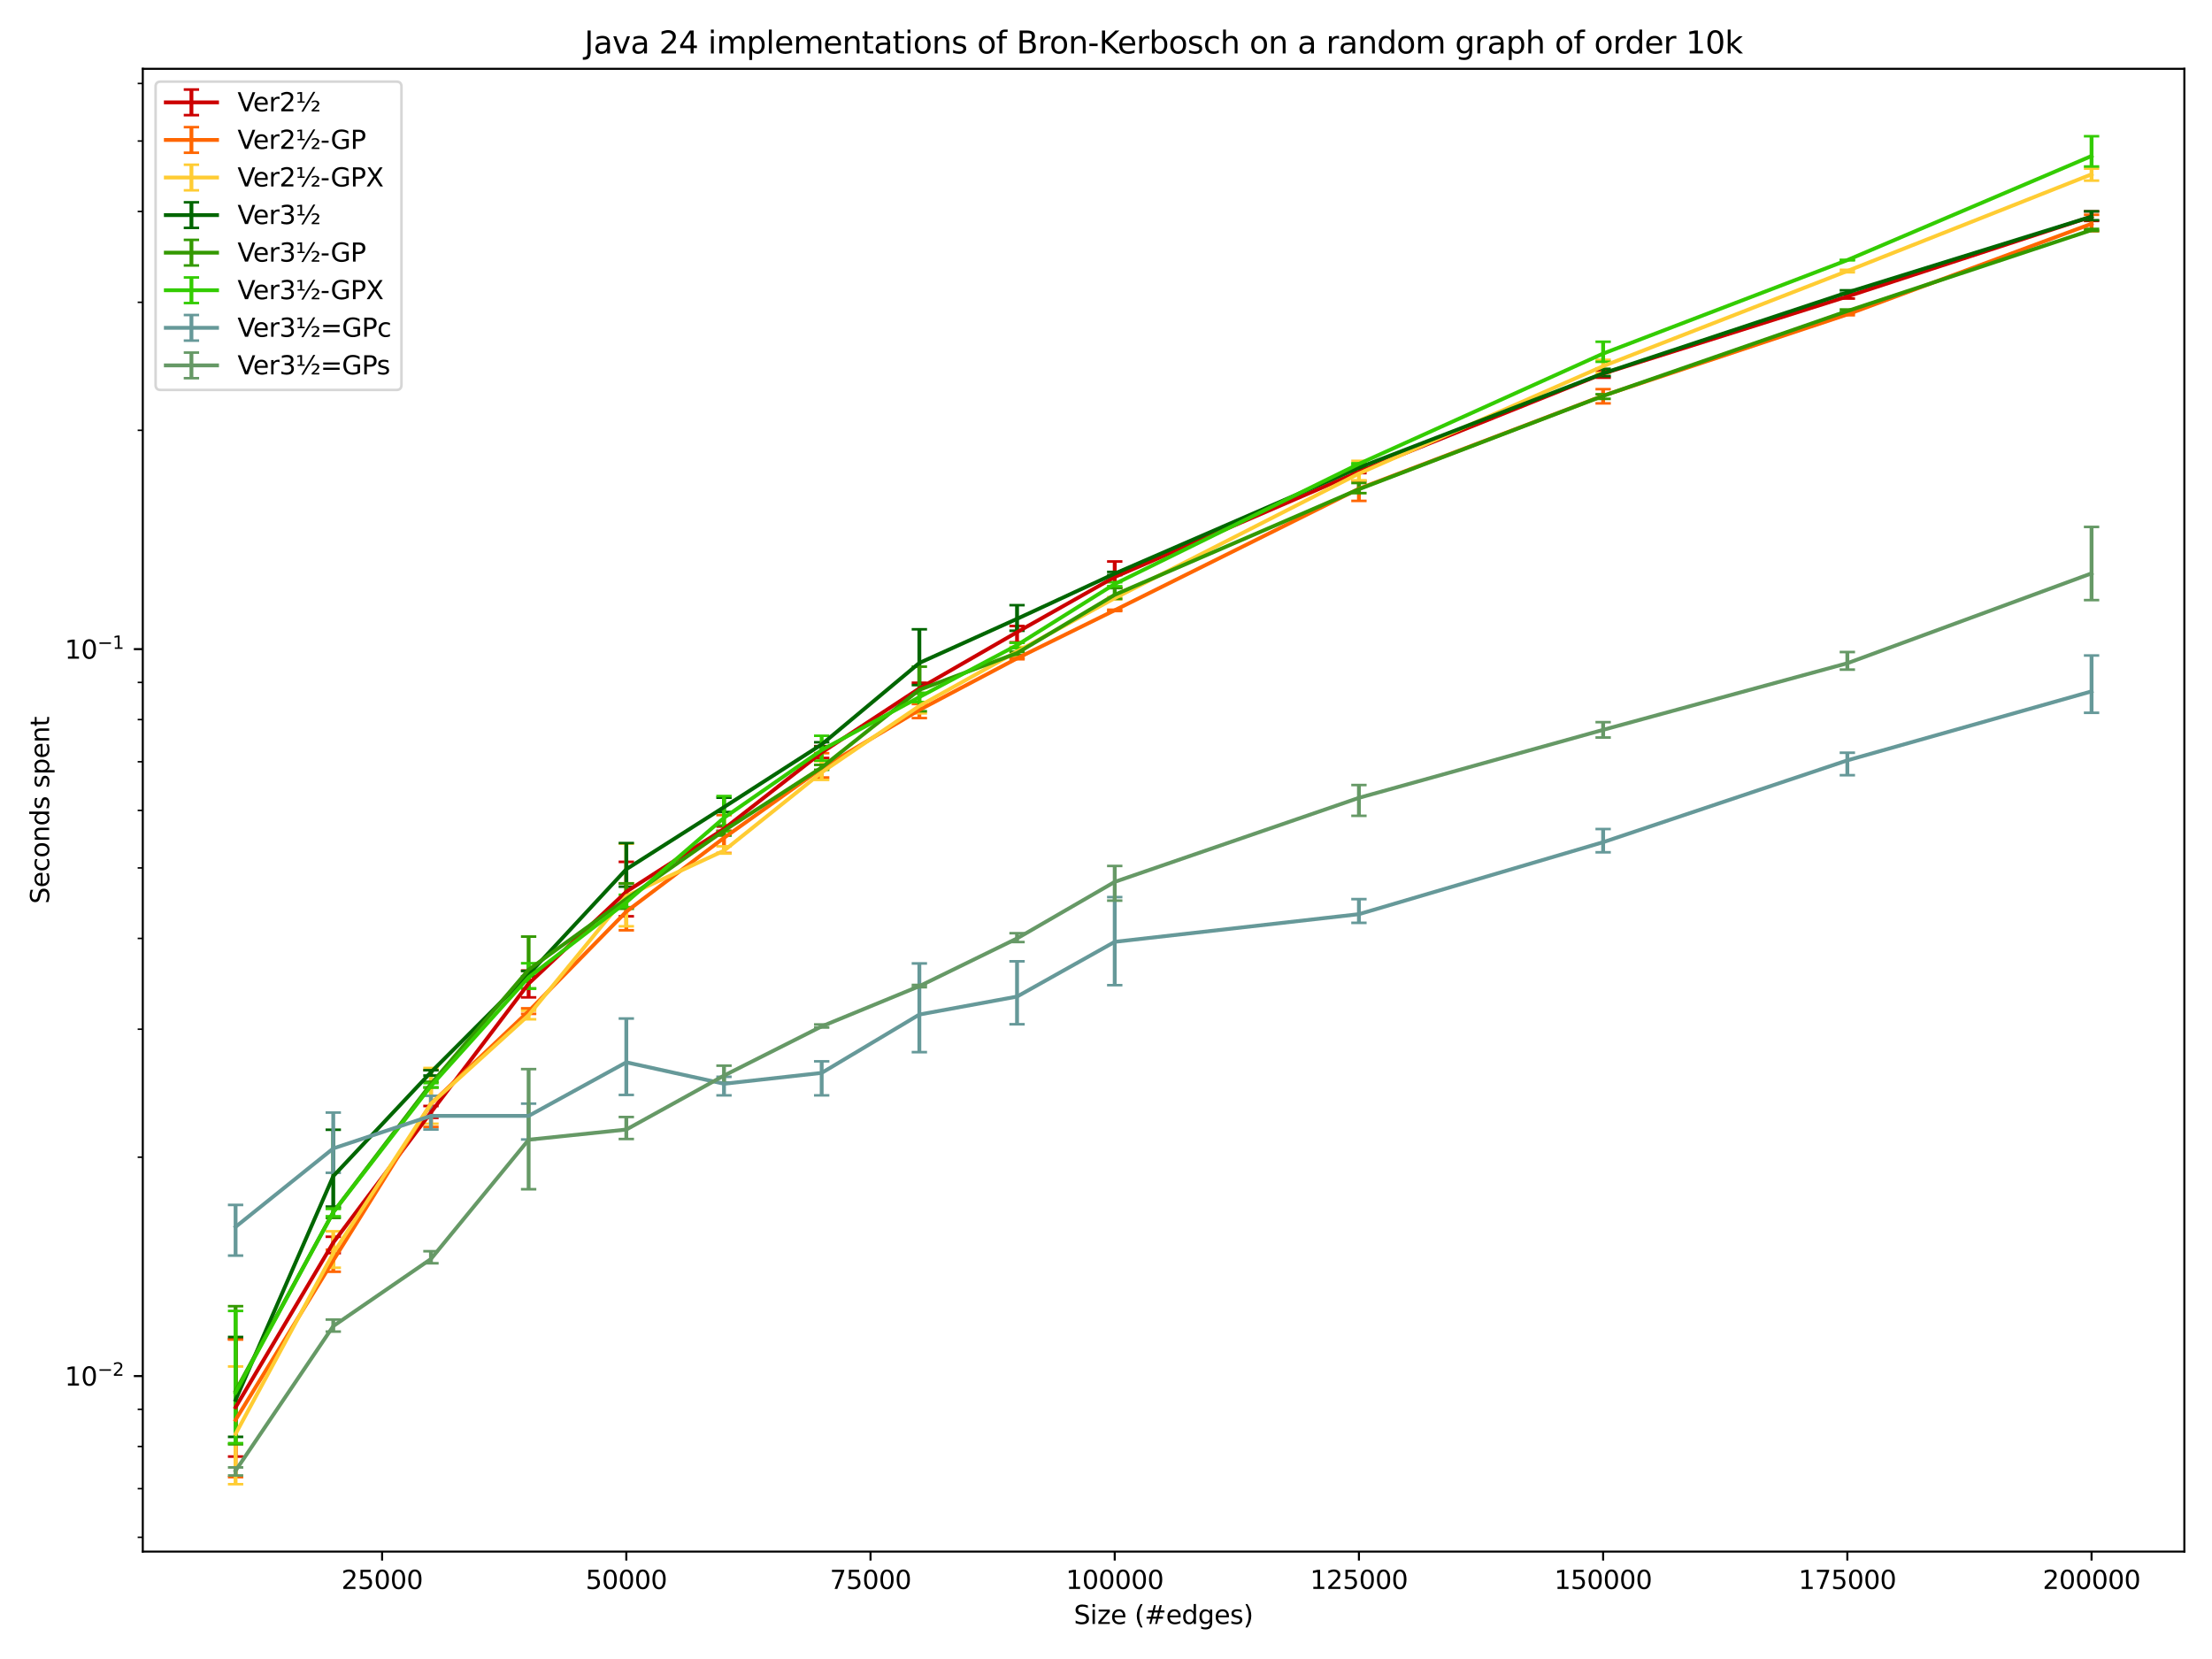 <?xml version="1.0" encoding="utf-8" standalone="no"?>
<!DOCTYPE svg PUBLIC "-//W3C//DTD SVG 1.1//EN"
  "http://www.w3.org/Graphics/SVG/1.1/DTD/svg11.dtd">
<svg xmlns:xlink="http://www.w3.org/1999/xlink" width="864pt" height="648pt" viewBox="0 0 864 648" xmlns="http://www.w3.org/2000/svg" version="1.1">
 <defs>
  <style type="text/css">*{stroke-linejoin: round; stroke-linecap: butt}</style>
 </defs>
 <g id="figure_1">
  <g id="patch_1">
   <path d="M 0 648 
L 864 648 
L 864 0 
L 0 0 
z
" style="fill: #ffffff"/>
  </g>
  <g id="axes_1">
   <g id="patch_2">
    <path d="M 55.772 606.04 
L 853.2 606.04 
L 853.2 26.88 
L 55.772 26.88 
z
" style="fill: #ffffff"/>
   </g>
   <g id="matplotlib.axis_1">
    <g id="xtick_1">
     <g id="line2d_1">
      <defs>
       <path id="mc74f61fcfc" d="M 0 0 
L 0 3.5 
" style="stroke: #000000; stroke-width: 0.8"/>
      </defs>
      <g>
       <use xlink:href="#mc74f61fcfc" x="149.25" y="606.04" style="stroke: #000000; stroke-width: 0.8"/>
      </g>
     </g>
     <g id="text_1">
      <!-- 25000 -->
      <g transform="translate(133.344 620.638) scale(0.1 -0.1)">
       <defs>
        <path id="DejaVuSans-32" d="M 1228 531 
L 3431 531 
L 3431 0 
L 469 0 
L 469 531 
Q 828 903 1448 1529 
Q 2069 2156 2228 2338 
Q 2531 2678 2651 2914 
Q 2772 3150 2772 3378 
Q 2772 3750 2511 3984 
Q 2250 4219 1831 4219 
Q 1534 4219 1204 4116 
Q 875 4013 500 3803 
L 500 4441 
Q 881 4594 1212 4672 
Q 1544 4750 1819 4750 
Q 2544 4750 2975 4387 
Q 3406 4025 3406 3419 
Q 3406 3131 3298 2873 
Q 3191 2616 2906 2266 
Q 2828 2175 2409 1742 
Q 1991 1309 1228 531 
z
" transform="scale(0.016)"/>
        <path id="DejaVuSans-35" d="M 691 4666 
L 3169 4666 
L 3169 4134 
L 1269 4134 
L 1269 2991 
Q 1406 3038 1543 3061 
Q 1681 3084 1819 3084 
Q 2600 3084 3056 2656 
Q 3513 2228 3513 1497 
Q 3513 744 3044 326 
Q 2575 -91 1722 -91 
Q 1428 -91 1123 -41 
Q 819 9 494 109 
L 494 744 
Q 775 591 1075 516 
Q 1375 441 1709 441 
Q 2250 441 2565 725 
Q 2881 1009 2881 1497 
Q 2881 1984 2565 2268 
Q 2250 2553 1709 2553 
Q 1456 2553 1204 2497 
Q 953 2441 691 2322 
L 691 4666 
z
" transform="scale(0.016)"/>
        <path id="DejaVuSans-30" d="M 2034 4250 
Q 1547 4250 1301 3770 
Q 1056 3291 1056 2328 
Q 1056 1369 1301 889 
Q 1547 409 2034 409 
Q 2525 409 2770 889 
Q 3016 1369 3016 2328 
Q 3016 3291 2770 3770 
Q 2525 4250 2034 4250 
z
M 2034 4750 
Q 2819 4750 3233 4129 
Q 3647 3509 3647 2328 
Q 3647 1150 3233 529 
Q 2819 -91 2034 -91 
Q 1250 -91 836 529 
Q 422 1150 422 2328 
Q 422 3509 836 4129 
Q 1250 4750 2034 4750 
z
" transform="scale(0.016)"/>
       </defs>
       <use xlink:href="#DejaVuSans-32"/>
       <use xlink:href="#DejaVuSans-35" transform="translate(63.623 0)"/>
       <use xlink:href="#DejaVuSans-30" transform="translate(127.246 0)"/>
       <use xlink:href="#DejaVuSans-30" transform="translate(190.869 0)"/>
       <use xlink:href="#DejaVuSans-30" transform="translate(254.492 0)"/>
      </g>
     </g>
    </g>
    <g id="xtick_2">
     <g id="line2d_2">
      <g>
       <use xlink:href="#mc74f61fcfc" x="244.637" y="606.04" style="stroke: #000000; stroke-width: 0.8"/>
      </g>
     </g>
     <g id="text_2">
      <!-- 50000 -->
      <g transform="translate(228.73 620.638) scale(0.1 -0.1)">
       <use xlink:href="#DejaVuSans-35"/>
       <use xlink:href="#DejaVuSans-30" transform="translate(63.623 0)"/>
       <use xlink:href="#DejaVuSans-30" transform="translate(127.246 0)"/>
       <use xlink:href="#DejaVuSans-30" transform="translate(190.869 0)"/>
       <use xlink:href="#DejaVuSans-30" transform="translate(254.492 0)"/>
      </g>
     </g>
    </g>
    <g id="xtick_3">
     <g id="line2d_3">
      <g>
       <use xlink:href="#mc74f61fcfc" x="340.023" y="606.04" style="stroke: #000000; stroke-width: 0.8"/>
      </g>
     </g>
     <g id="text_3">
      <!-- 75000 -->
      <g transform="translate(324.116 620.638) scale(0.1 -0.1)">
       <defs>
        <path id="DejaVuSans-37" d="M 525 4666 
L 3525 4666 
L 3525 4397 
L 1831 0 
L 1172 0 
L 2766 4134 
L 525 4134 
L 525 4666 
z
" transform="scale(0.016)"/>
       </defs>
       <use xlink:href="#DejaVuSans-37"/>
       <use xlink:href="#DejaVuSans-35" transform="translate(63.623 0)"/>
       <use xlink:href="#DejaVuSans-30" transform="translate(127.246 0)"/>
       <use xlink:href="#DejaVuSans-30" transform="translate(190.869 0)"/>
       <use xlink:href="#DejaVuSans-30" transform="translate(254.492 0)"/>
      </g>
     </g>
    </g>
    <g id="xtick_4">
     <g id="line2d_4">
      <g>
       <use xlink:href="#mc74f61fcfc" x="435.409" y="606.04" style="stroke: #000000; stroke-width: 0.8"/>
      </g>
     </g>
     <g id="text_4">
      <!-- 100000 -->
      <g transform="translate(416.321 620.638) scale(0.1 -0.1)">
       <defs>
        <path id="DejaVuSans-31" d="M 794 531 
L 1825 531 
L 1825 4091 
L 703 3866 
L 703 4441 
L 1819 4666 
L 2450 4666 
L 2450 531 
L 3481 531 
L 3481 0 
L 794 0 
L 794 531 
z
" transform="scale(0.016)"/>
       </defs>
       <use xlink:href="#DejaVuSans-31"/>
       <use xlink:href="#DejaVuSans-30" transform="translate(63.623 0)"/>
       <use xlink:href="#DejaVuSans-30" transform="translate(127.246 0)"/>
       <use xlink:href="#DejaVuSans-30" transform="translate(190.869 0)"/>
       <use xlink:href="#DejaVuSans-30" transform="translate(254.492 0)"/>
       <use xlink:href="#DejaVuSans-30" transform="translate(318.115 0)"/>
      </g>
     </g>
    </g>
    <g id="xtick_5">
     <g id="line2d_5">
      <g>
       <use xlink:href="#mc74f61fcfc" x="530.795" y="606.04" style="stroke: #000000; stroke-width: 0.8"/>
      </g>
     </g>
     <g id="text_5">
      <!-- 125000 -->
      <g transform="translate(511.707 620.638) scale(0.1 -0.1)">
       <use xlink:href="#DejaVuSans-31"/>
       <use xlink:href="#DejaVuSans-32" transform="translate(63.623 0)"/>
       <use xlink:href="#DejaVuSans-35" transform="translate(127.246 0)"/>
       <use xlink:href="#DejaVuSans-30" transform="translate(190.869 0)"/>
       <use xlink:href="#DejaVuSans-30" transform="translate(254.492 0)"/>
       <use xlink:href="#DejaVuSans-30" transform="translate(318.115 0)"/>
      </g>
     </g>
    </g>
    <g id="xtick_6">
     <g id="line2d_6">
      <g>
       <use xlink:href="#mc74f61fcfc" x="626.181" y="606.04" style="stroke: #000000; stroke-width: 0.8"/>
      </g>
     </g>
     <g id="text_6">
      <!-- 150000 -->
      <g transform="translate(607.094 620.638) scale(0.1 -0.1)">
       <use xlink:href="#DejaVuSans-31"/>
       <use xlink:href="#DejaVuSans-35" transform="translate(63.623 0)"/>
       <use xlink:href="#DejaVuSans-30" transform="translate(127.246 0)"/>
       <use xlink:href="#DejaVuSans-30" transform="translate(190.869 0)"/>
       <use xlink:href="#DejaVuSans-30" transform="translate(254.492 0)"/>
       <use xlink:href="#DejaVuSans-30" transform="translate(318.115 0)"/>
      </g>
     </g>
    </g>
    <g id="xtick_7">
     <g id="line2d_7">
      <g>
       <use xlink:href="#mc74f61fcfc" x="721.567" y="606.04" style="stroke: #000000; stroke-width: 0.8"/>
      </g>
     </g>
     <g id="text_7">
      <!-- 175000 -->
      <g transform="translate(702.48 620.638) scale(0.1 -0.1)">
       <use xlink:href="#DejaVuSans-31"/>
       <use xlink:href="#DejaVuSans-37" transform="translate(63.623 0)"/>
       <use xlink:href="#DejaVuSans-35" transform="translate(127.246 0)"/>
       <use xlink:href="#DejaVuSans-30" transform="translate(190.869 0)"/>
       <use xlink:href="#DejaVuSans-30" transform="translate(254.492 0)"/>
       <use xlink:href="#DejaVuSans-30" transform="translate(318.115 0)"/>
      </g>
     </g>
    </g>
    <g id="xtick_8">
     <g id="line2d_8">
      <g>
       <use xlink:href="#mc74f61fcfc" x="816.953" y="606.04" style="stroke: #000000; stroke-width: 0.8"/>
      </g>
     </g>
     <g id="text_8">
      <!-- 200000 -->
      <g transform="translate(797.866 620.638) scale(0.1 -0.1)">
       <use xlink:href="#DejaVuSans-32"/>
       <use xlink:href="#DejaVuSans-30" transform="translate(63.623 0)"/>
       <use xlink:href="#DejaVuSans-30" transform="translate(127.246 0)"/>
       <use xlink:href="#DejaVuSans-30" transform="translate(190.869 0)"/>
       <use xlink:href="#DejaVuSans-30" transform="translate(254.492 0)"/>
       <use xlink:href="#DejaVuSans-30" transform="translate(318.115 0)"/>
      </g>
     </g>
    </g>
    <g id="text_9">
     <!-- Size (#edges) -->
     <g transform="translate(419.435 634.317) scale(0.1 -0.1)">
      <defs>
       <path id="DejaVuSans-53" d="M 3425 4513 
L 3425 3897 
Q 3066 4069 2747 4153 
Q 2428 4238 2131 4238 
Q 1616 4238 1336 4038 
Q 1056 3838 1056 3469 
Q 1056 3159 1242 3001 
Q 1428 2844 1947 2747 
L 2328 2669 
Q 3034 2534 3370 2195 
Q 3706 1856 3706 1288 
Q 3706 609 3251 259 
Q 2797 -91 1919 -91 
Q 1588 -91 1214 -16 
Q 841 59 441 206 
L 441 856 
Q 825 641 1194 531 
Q 1563 422 1919 422 
Q 2459 422 2753 634 
Q 3047 847 3047 1241 
Q 3047 1584 2836 1778 
Q 2625 1972 2144 2069 
L 1759 2144 
Q 1053 2284 737 2584 
Q 422 2884 422 3419 
Q 422 4038 858 4394 
Q 1294 4750 2059 4750 
Q 2388 4750 2728 4690 
Q 3069 4631 3425 4513 
z
" transform="scale(0.016)"/>
       <path id="DejaVuSans-69" d="M 603 3500 
L 1178 3500 
L 1178 0 
L 603 0 
L 603 3500 
z
M 603 4863 
L 1178 4863 
L 1178 4134 
L 603 4134 
L 603 4863 
z
" transform="scale(0.016)"/>
       <path id="DejaVuSans-7a" d="M 353 3500 
L 3084 3500 
L 3084 2975 
L 922 459 
L 3084 459 
L 3084 0 
L 275 0 
L 275 525 
L 2438 3041 
L 353 3041 
L 353 3500 
z
" transform="scale(0.016)"/>
       <path id="DejaVuSans-65" d="M 3597 1894 
L 3597 1613 
L 953 1613 
Q 991 1019 1311 708 
Q 1631 397 2203 397 
Q 2534 397 2845 478 
Q 3156 559 3463 722 
L 3463 178 
Q 3153 47 2828 -22 
Q 2503 -91 2169 -91 
Q 1331 -91 842 396 
Q 353 884 353 1716 
Q 353 2575 817 3079 
Q 1281 3584 2069 3584 
Q 2775 3584 3186 3129 
Q 3597 2675 3597 1894 
z
M 3022 2063 
Q 3016 2534 2758 2815 
Q 2500 3097 2075 3097 
Q 1594 3097 1305 2825 
Q 1016 2553 972 2059 
L 3022 2063 
z
" transform="scale(0.016)"/>
       <path id="DejaVuSans-20" transform="scale(0.016)"/>
       <path id="DejaVuSans-28" d="M 1984 4856 
Q 1566 4138 1362 3434 
Q 1159 2731 1159 2009 
Q 1159 1288 1364 580 
Q 1569 -128 1984 -844 
L 1484 -844 
Q 1016 -109 783 600 
Q 550 1309 550 2009 
Q 550 2706 781 3412 
Q 1013 4119 1484 4856 
L 1984 4856 
z
" transform="scale(0.016)"/>
       <path id="DejaVuSans-23" d="M 3272 2816 
L 2363 2816 
L 2100 1772 
L 3016 1772 
L 3272 2816 
z
M 2803 4594 
L 2478 3297 
L 3391 3297 
L 3719 4594 
L 4219 4594 
L 3897 3297 
L 4872 3297 
L 4872 2816 
L 3775 2816 
L 3519 1772 
L 4513 1772 
L 4513 1294 
L 3397 1294 
L 3072 0 
L 2572 0 
L 2894 1294 
L 1978 1294 
L 1656 0 
L 1153 0 
L 1478 1294 
L 494 1294 
L 494 1772 
L 1594 1772 
L 1856 2816 
L 850 2816 
L 850 3297 
L 1978 3297 
L 2297 4594 
L 2803 4594 
z
" transform="scale(0.016)"/>
       <path id="DejaVuSans-64" d="M 2906 2969 
L 2906 4863 
L 3481 4863 
L 3481 0 
L 2906 0 
L 2906 525 
Q 2725 213 2448 61 
Q 2172 -91 1784 -91 
Q 1150 -91 751 415 
Q 353 922 353 1747 
Q 353 2572 751 3078 
Q 1150 3584 1784 3584 
Q 2172 3584 2448 3432 
Q 2725 3281 2906 2969 
z
M 947 1747 
Q 947 1113 1208 752 
Q 1469 391 1925 391 
Q 2381 391 2643 752 
Q 2906 1113 2906 1747 
Q 2906 2381 2643 2742 
Q 2381 3103 1925 3103 
Q 1469 3103 1208 2742 
Q 947 2381 947 1747 
z
" transform="scale(0.016)"/>
       <path id="DejaVuSans-67" d="M 2906 1791 
Q 2906 2416 2648 2759 
Q 2391 3103 1925 3103 
Q 1463 3103 1205 2759 
Q 947 2416 947 1791 
Q 947 1169 1205 825 
Q 1463 481 1925 481 
Q 2391 481 2648 825 
Q 2906 1169 2906 1791 
z
M 3481 434 
Q 3481 -459 3084 -895 
Q 2688 -1331 1869 -1331 
Q 1566 -1331 1297 -1286 
Q 1028 -1241 775 -1147 
L 775 -588 
Q 1028 -725 1275 -790 
Q 1522 -856 1778 -856 
Q 2344 -856 2625 -561 
Q 2906 -266 2906 331 
L 2906 616 
Q 2728 306 2450 153 
Q 2172 0 1784 0 
Q 1141 0 747 490 
Q 353 981 353 1791 
Q 353 2603 747 3093 
Q 1141 3584 1784 3584 
Q 2172 3584 2450 3431 
Q 2728 3278 2906 2969 
L 2906 3500 
L 3481 3500 
L 3481 434 
z
" transform="scale(0.016)"/>
       <path id="DejaVuSans-73" d="M 2834 3397 
L 2834 2853 
Q 2591 2978 2328 3040 
Q 2066 3103 1784 3103 
Q 1356 3103 1142 2972 
Q 928 2841 928 2578 
Q 928 2378 1081 2264 
Q 1234 2150 1697 2047 
L 1894 2003 
Q 2506 1872 2764 1633 
Q 3022 1394 3022 966 
Q 3022 478 2636 193 
Q 2250 -91 1575 -91 
Q 1294 -91 989 -36 
Q 684 19 347 128 
L 347 722 
Q 666 556 975 473 
Q 1284 391 1588 391 
Q 1994 391 2212 530 
Q 2431 669 2431 922 
Q 2431 1156 2273 1281 
Q 2116 1406 1581 1522 
L 1381 1569 
Q 847 1681 609 1914 
Q 372 2147 372 2553 
Q 372 3047 722 3315 
Q 1072 3584 1716 3584 
Q 2034 3584 2315 3537 
Q 2597 3491 2834 3397 
z
" transform="scale(0.016)"/>
       <path id="DejaVuSans-29" d="M 513 4856 
L 1013 4856 
Q 1481 4119 1714 3412 
Q 1947 2706 1947 2009 
Q 1947 1309 1714 600 
Q 1481 -109 1013 -844 
L 513 -844 
Q 928 -128 1133 580 
Q 1338 1288 1338 2009 
Q 1338 2731 1133 3434 
Q 928 4138 513 4856 
z
" transform="scale(0.016)"/>
      </defs>
      <use xlink:href="#DejaVuSans-53"/>
      <use xlink:href="#DejaVuSans-69" transform="translate(63.477 0)"/>
      <use xlink:href="#DejaVuSans-7a" transform="translate(91.26 0)"/>
      <use xlink:href="#DejaVuSans-65" transform="translate(143.75 0)"/>
      <use xlink:href="#DejaVuSans-20" transform="translate(205.273 0)"/>
      <use xlink:href="#DejaVuSans-28" transform="translate(237.061 0)"/>
      <use xlink:href="#DejaVuSans-23" transform="translate(276.074 0)"/>
      <use xlink:href="#DejaVuSans-65" transform="translate(359.863 0)"/>
      <use xlink:href="#DejaVuSans-64" transform="translate(421.387 0)"/>
      <use xlink:href="#DejaVuSans-67" transform="translate(484.863 0)"/>
      <use xlink:href="#DejaVuSans-65" transform="translate(548.34 0)"/>
      <use xlink:href="#DejaVuSans-73" transform="translate(609.863 0)"/>
      <use xlink:href="#DejaVuSans-29" transform="translate(661.963 0)"/>
     </g>
    </g>
   </g>
   <g id="matplotlib.axis_2">
    <g id="ytick_1">
     <g id="line2d_9">
      <defs>
       <path id="m7eb1c47a8f" d="M 0 0 
L -3.5 0 
" style="stroke: #000000; stroke-width: 0.8"/>
      </defs>
      <g>
       <use xlink:href="#m7eb1c47a8f" x="55.772" y="537.482" style="stroke: #000000; stroke-width: 0.8"/>
      </g>
     </g>
     <g id="text_10">
      <!-- $\mathdefault{10^{-2}}$ -->
      <g transform="translate(25.272 541.281) scale(0.1 -0.1)">
       <defs>
        <path id="DejaVuSans-2212" d="M 678 2272 
L 4684 2272 
L 4684 1741 
L 678 1741 
L 678 2272 
z
" transform="scale(0.016)"/>
       </defs>
       <use xlink:href="#DejaVuSans-31" transform="translate(0 0.766)"/>
       <use xlink:href="#DejaVuSans-30" transform="translate(63.623 0.766)"/>
       <use xlink:href="#DejaVuSans-2212" transform="translate(128.203 39.047) scale(0.7)"/>
       <use xlink:href="#DejaVuSans-32" transform="translate(186.855 39.047) scale(0.7)"/>
      </g>
     </g>
    </g>
    <g id="ytick_2">
     <g id="line2d_10">
      <g>
       <use xlink:href="#m7eb1c47a8f" x="55.772" y="253.546" style="stroke: #000000; stroke-width: 0.8"/>
      </g>
     </g>
     <g id="text_11">
      <!-- $\mathdefault{10^{-1}}$ -->
      <g transform="translate(25.272 257.346) scale(0.1 -0.1)">
       <use xlink:href="#DejaVuSans-31" transform="translate(0 0.684)"/>
       <use xlink:href="#DejaVuSans-30" transform="translate(63.623 0.684)"/>
       <use xlink:href="#DejaVuSans-2212" transform="translate(128.203 38.966) scale(0.7)"/>
       <use xlink:href="#DejaVuSans-31" transform="translate(186.855 38.966) scale(0.7)"/>
      </g>
     </g>
    </g>
    <g id="ytick_3">
     <g id="line2d_11">
      <defs>
       <path id="m4ace82f8a3" d="M 0 0 
L -2 0 
" style="stroke: #000000; stroke-width: 0.6"/>
      </defs>
      <g>
       <use xlink:href="#m4ace82f8a3" x="55.772" y="600.472" style="stroke: #000000; stroke-width: 0.6"/>
      </g>
     </g>
    </g>
    <g id="ytick_4">
     <g id="line2d_12">
      <g>
       <use xlink:href="#m4ace82f8a3" x="55.772" y="581.464" style="stroke: #000000; stroke-width: 0.6"/>
      </g>
     </g>
    </g>
    <g id="ytick_5">
     <g id="line2d_13">
      <g>
       <use xlink:href="#m4ace82f8a3" x="55.772" y="564.998" style="stroke: #000000; stroke-width: 0.6"/>
      </g>
     </g>
    </g>
    <g id="ytick_6">
     <g id="line2d_14">
      <g>
       <use xlink:href="#m4ace82f8a3" x="55.772" y="550.474" style="stroke: #000000; stroke-width: 0.6"/>
      </g>
     </g>
    </g>
    <g id="ytick_7">
     <g id="line2d_15">
      <g>
       <use xlink:href="#m4ace82f8a3" x="55.772" y="452.009" style="stroke: #000000; stroke-width: 0.6"/>
      </g>
     </g>
    </g>
    <g id="ytick_8">
     <g id="line2d_16">
      <g>
       <use xlink:href="#m4ace82f8a3" x="55.772" y="402.01" style="stroke: #000000; stroke-width: 0.6"/>
      </g>
     </g>
    </g>
    <g id="ytick_9">
     <g id="line2d_17">
      <g>
       <use xlink:href="#m4ace82f8a3" x="55.772" y="366.536" style="stroke: #000000; stroke-width: 0.6"/>
      </g>
     </g>
    </g>
    <g id="ytick_10">
     <g id="line2d_18">
      <g>
       <use xlink:href="#m4ace82f8a3" x="55.772" y="339.019" style="stroke: #000000; stroke-width: 0.6"/>
      </g>
     </g>
    </g>
    <g id="ytick_11">
     <g id="line2d_19">
      <g>
       <use xlink:href="#m4ace82f8a3" x="55.772" y="316.537" style="stroke: #000000; stroke-width: 0.6"/>
      </g>
     </g>
    </g>
    <g id="ytick_12">
     <g id="line2d_20">
      <g>
       <use xlink:href="#m4ace82f8a3" x="55.772" y="297.529" style="stroke: #000000; stroke-width: 0.6"/>
      </g>
     </g>
    </g>
    <g id="ytick_13">
     <g id="line2d_21">
      <g>
       <use xlink:href="#m4ace82f8a3" x="55.772" y="281.063" style="stroke: #000000; stroke-width: 0.6"/>
      </g>
     </g>
    </g>
    <g id="ytick_14">
     <g id="line2d_22">
      <g>
       <use xlink:href="#m4ace82f8a3" x="55.772" y="266.539" style="stroke: #000000; stroke-width: 0.6"/>
      </g>
     </g>
    </g>
    <g id="ytick_15">
     <g id="line2d_23">
      <g>
       <use xlink:href="#m4ace82f8a3" x="55.772" y="168.074" style="stroke: #000000; stroke-width: 0.6"/>
      </g>
     </g>
    </g>
    <g id="ytick_16">
     <g id="line2d_24">
      <g>
       <use xlink:href="#m4ace82f8a3" x="55.772" y="118.075" style="stroke: #000000; stroke-width: 0.6"/>
      </g>
     </g>
    </g>
    <g id="ytick_17">
     <g id="line2d_25">
      <g>
       <use xlink:href="#m4ace82f8a3" x="55.772" y="82.601" style="stroke: #000000; stroke-width: 0.6"/>
      </g>
     </g>
    </g>
    <g id="ytick_18">
     <g id="line2d_26">
      <g>
       <use xlink:href="#m4ace82f8a3" x="55.772" y="55.084" style="stroke: #000000; stroke-width: 0.6"/>
      </g>
     </g>
    </g>
    <g id="ytick_19">
     <g id="line2d_27">
      <g>
       <use xlink:href="#m4ace82f8a3" x="55.772" y="32.602" style="stroke: #000000; stroke-width: 0.6"/>
      </g>
     </g>
    </g>
    <g id="text_12">
     <!-- Seconds spent -->
     <g transform="translate(19.192 353.04) rotate(-90) scale(0.1 -0.1)">
      <defs>
       <path id="DejaVuSans-63" d="M 3122 3366 
L 3122 2828 
Q 2878 2963 2633 3030 
Q 2388 3097 2138 3097 
Q 1578 3097 1268 2742 
Q 959 2388 959 1747 
Q 959 1106 1268 751 
Q 1578 397 2138 397 
Q 2388 397 2633 464 
Q 2878 531 3122 666 
L 3122 134 
Q 2881 22 2623 -34 
Q 2366 -91 2075 -91 
Q 1284 -91 818 406 
Q 353 903 353 1747 
Q 353 2603 823 3093 
Q 1294 3584 2113 3584 
Q 2378 3584 2631 3529 
Q 2884 3475 3122 3366 
z
" transform="scale(0.016)"/>
       <path id="DejaVuSans-6f" d="M 1959 3097 
Q 1497 3097 1228 2736 
Q 959 2375 959 1747 
Q 959 1119 1226 758 
Q 1494 397 1959 397 
Q 2419 397 2687 759 
Q 2956 1122 2956 1747 
Q 2956 2369 2687 2733 
Q 2419 3097 1959 3097 
z
M 1959 3584 
Q 2709 3584 3137 3096 
Q 3566 2609 3566 1747 
Q 3566 888 3137 398 
Q 2709 -91 1959 -91 
Q 1206 -91 779 398 
Q 353 888 353 1747 
Q 353 2609 779 3096 
Q 1206 3584 1959 3584 
z
" transform="scale(0.016)"/>
       <path id="DejaVuSans-6e" d="M 3513 2113 
L 3513 0 
L 2938 0 
L 2938 2094 
Q 2938 2591 2744 2837 
Q 2550 3084 2163 3084 
Q 1697 3084 1428 2787 
Q 1159 2491 1159 1978 
L 1159 0 
L 581 0 
L 581 3500 
L 1159 3500 
L 1159 2956 
Q 1366 3272 1645 3428 
Q 1925 3584 2291 3584 
Q 2894 3584 3203 3211 
Q 3513 2838 3513 2113 
z
" transform="scale(0.016)"/>
       <path id="DejaVuSans-70" d="M 1159 525 
L 1159 -1331 
L 581 -1331 
L 581 3500 
L 1159 3500 
L 1159 2969 
Q 1341 3281 1617 3432 
Q 1894 3584 2278 3584 
Q 2916 3584 3314 3078 
Q 3713 2572 3713 1747 
Q 3713 922 3314 415 
Q 2916 -91 2278 -91 
Q 1894 -91 1617 61 
Q 1341 213 1159 525 
z
M 3116 1747 
Q 3116 2381 2855 2742 
Q 2594 3103 2138 3103 
Q 1681 3103 1420 2742 
Q 1159 2381 1159 1747 
Q 1159 1113 1420 752 
Q 1681 391 2138 391 
Q 2594 391 2855 752 
Q 3116 1113 3116 1747 
z
" transform="scale(0.016)"/>
       <path id="DejaVuSans-74" d="M 1172 4494 
L 1172 3500 
L 2356 3500 
L 2356 3053 
L 1172 3053 
L 1172 1153 
Q 1172 725 1289 603 
Q 1406 481 1766 481 
L 2356 481 
L 2356 0 
L 1766 0 
Q 1100 0 847 248 
Q 594 497 594 1153 
L 594 3053 
L 172 3053 
L 172 3500 
L 594 3500 
L 594 4494 
L 1172 4494 
z
" transform="scale(0.016)"/>
      </defs>
      <use xlink:href="#DejaVuSans-53"/>
      <use xlink:href="#DejaVuSans-65" transform="translate(63.477 0)"/>
      <use xlink:href="#DejaVuSans-63" transform="translate(125 0)"/>
      <use xlink:href="#DejaVuSans-6f" transform="translate(179.98 0)"/>
      <use xlink:href="#DejaVuSans-6e" transform="translate(241.162 0)"/>
      <use xlink:href="#DejaVuSans-64" transform="translate(304.541 0)"/>
      <use xlink:href="#DejaVuSans-73" transform="translate(368.018 0)"/>
      <use xlink:href="#DejaVuSans-20" transform="translate(420.117 0)"/>
      <use xlink:href="#DejaVuSans-73" transform="translate(451.904 0)"/>
      <use xlink:href="#DejaVuSans-70" transform="translate(504.004 0)"/>
      <use xlink:href="#DejaVuSans-65" transform="translate(567.48 0)"/>
      <use xlink:href="#DejaVuSans-6e" transform="translate(629.004 0)"/>
      <use xlink:href="#DejaVuSans-74" transform="translate(692.383 0)"/>
     </g>
    </g>
   </g>
   <g id="LineCollection_1">
    <path d="M 92.019 568.929 
L 92.019 523.001 
" clip-path="url(#p731d2cf84c)" style="fill: none; stroke: #cc0000; stroke-width: 1.5"/>
    <path d="M 130.173 489.464 
L 130.173 483.074 
" clip-path="url(#p731d2cf84c)" style="fill: none; stroke: #cc0000; stroke-width: 1.5"/>
    <path d="M 168.328 436.638 
L 168.328 432.002 
" clip-path="url(#p731d2cf84c)" style="fill: none; stroke: #cc0000; stroke-width: 1.5"/>
    <path d="M 206.482 389.568 
L 206.482 379.1 
" clip-path="url(#p731d2cf84c)" style="fill: none; stroke: #cc0000; stroke-width: 1.5"/>
    <path d="M 244.637 357.902 
L 244.637 336.633 
" clip-path="url(#p731d2cf84c)" style="fill: none; stroke: #cc0000; stroke-width: 1.5"/>
    <path d="M 282.791 324.511 
L 282.791 322.834 
" clip-path="url(#p731d2cf84c)" style="fill: none; stroke: #cc0000; stroke-width: 1.5"/>
    <path d="M 320.945 296.061 
L 320.945 291.452 
" clip-path="url(#p731d2cf84c)" style="fill: none; stroke: #cc0000; stroke-width: 1.5"/>
    <path d="M 359.1 270.874 
L 359.1 266.67 
" clip-path="url(#p731d2cf84c)" style="fill: none; stroke: #cc0000; stroke-width: 1.5"/>
    <path d="M 397.254 250.865 
L 397.254 244.521 
" clip-path="url(#p731d2cf84c)" style="fill: none; stroke: #cc0000; stroke-width: 1.5"/>
    <path d="M 435.409 229.588 
L 435.409 219.319 
" clip-path="url(#p731d2cf84c)" style="fill: none; stroke: #cc0000; stroke-width: 1.5"/>
    <path d="M 530.795 184.788 
L 530.795 183.951 
" clip-path="url(#p731d2cf84c)" style="fill: none; stroke: #cc0000; stroke-width: 1.5"/>
    <path d="M 626.181 147.529 
L 626.181 144.638 
" clip-path="url(#p731d2cf84c)" style="fill: none; stroke: #cc0000; stroke-width: 1.5"/>
    <path d="M 721.567 116.611 
L 721.567 114.947 
" clip-path="url(#p731d2cf84c)" style="fill: none; stroke: #cc0000; stroke-width: 1.5"/>
    <path d="M 816.953 86.295 
L 816.953 82.566 
" clip-path="url(#p731d2cf84c)" style="fill: none; stroke: #cc0000; stroke-width: 1.5"/>
   </g>
   <g id="line2d_28">
    <defs>
     <path id="m20f1b4734b" d="M 3 0 
L -3 -0 
" style="stroke: #cc0000"/>
    </defs>
    <g clip-path="url(#p731d2cf84c)">
     <use xlink:href="#m20f1b4734b" x="92.019" y="568.929" style="fill: #cc0000; stroke: #cc0000"/>
     <use xlink:href="#m20f1b4734b" x="130.173" y="489.464" style="fill: #cc0000; stroke: #cc0000"/>
     <use xlink:href="#m20f1b4734b" x="168.328" y="436.638" style="fill: #cc0000; stroke: #cc0000"/>
     <use xlink:href="#m20f1b4734b" x="206.482" y="389.568" style="fill: #cc0000; stroke: #cc0000"/>
     <use xlink:href="#m20f1b4734b" x="244.637" y="357.902" style="fill: #cc0000; stroke: #cc0000"/>
     <use xlink:href="#m20f1b4734b" x="282.791" y="324.511" style="fill: #cc0000; stroke: #cc0000"/>
     <use xlink:href="#m20f1b4734b" x="320.945" y="296.061" style="fill: #cc0000; stroke: #cc0000"/>
     <use xlink:href="#m20f1b4734b" x="359.1" y="270.874" style="fill: #cc0000; stroke: #cc0000"/>
     <use xlink:href="#m20f1b4734b" x="397.254" y="250.865" style="fill: #cc0000; stroke: #cc0000"/>
     <use xlink:href="#m20f1b4734b" x="435.409" y="229.588" style="fill: #cc0000; stroke: #cc0000"/>
     <use xlink:href="#m20f1b4734b" x="530.795" y="184.788" style="fill: #cc0000; stroke: #cc0000"/>
     <use xlink:href="#m20f1b4734b" x="626.181" y="147.529" style="fill: #cc0000; stroke: #cc0000"/>
     <use xlink:href="#m20f1b4734b" x="721.567" y="116.611" style="fill: #cc0000; stroke: #cc0000"/>
     <use xlink:href="#m20f1b4734b" x="816.953" y="86.295" style="fill: #cc0000; stroke: #cc0000"/>
    </g>
   </g>
   <g id="line2d_29">
    <g clip-path="url(#p731d2cf84c)">
     <use xlink:href="#m20f1b4734b" x="92.019" y="523.001" style="fill: #cc0000; stroke: #cc0000"/>
     <use xlink:href="#m20f1b4734b" x="130.173" y="483.074" style="fill: #cc0000; stroke: #cc0000"/>
     <use xlink:href="#m20f1b4734b" x="168.328" y="432.002" style="fill: #cc0000; stroke: #cc0000"/>
     <use xlink:href="#m20f1b4734b" x="206.482" y="379.1" style="fill: #cc0000; stroke: #cc0000"/>
     <use xlink:href="#m20f1b4734b" x="244.637" y="336.633" style="fill: #cc0000; stroke: #cc0000"/>
     <use xlink:href="#m20f1b4734b" x="282.791" y="322.834" style="fill: #cc0000; stroke: #cc0000"/>
     <use xlink:href="#m20f1b4734b" x="320.945" y="291.452" style="fill: #cc0000; stroke: #cc0000"/>
     <use xlink:href="#m20f1b4734b" x="359.1" y="266.67" style="fill: #cc0000; stroke: #cc0000"/>
     <use xlink:href="#m20f1b4734b" x="397.254" y="244.521" style="fill: #cc0000; stroke: #cc0000"/>
     <use xlink:href="#m20f1b4734b" x="435.409" y="219.319" style="fill: #cc0000; stroke: #cc0000"/>
     <use xlink:href="#m20f1b4734b" x="530.795" y="183.951" style="fill: #cc0000; stroke: #cc0000"/>
     <use xlink:href="#m20f1b4734b" x="626.181" y="144.638" style="fill: #cc0000; stroke: #cc0000"/>
     <use xlink:href="#m20f1b4734b" x="721.567" y="114.947" style="fill: #cc0000; stroke: #cc0000"/>
     <use xlink:href="#m20f1b4734b" x="816.953" y="82.566" style="fill: #cc0000; stroke: #cc0000"/>
    </g>
   </g>
   <g id="LineCollection_2">
    <path d="M 92.019 576.967 
L 92.019 523.221 
" clip-path="url(#p731d2cf84c)" style="fill: none; stroke: #ff6600; stroke-width: 1.5"/>
    <path d="M 130.173 496.742 
L 130.173 488.126 
" clip-path="url(#p731d2cf84c)" style="fill: none; stroke: #ff6600; stroke-width: 1.5"/>
    <path d="M 168.328 440.161 
L 168.328 417.928 
" clip-path="url(#p731d2cf84c)" style="fill: none; stroke: #ff6600; stroke-width: 1.5"/>
    <path d="M 206.482 396.017 
L 206.482 393.844 
" clip-path="url(#p731d2cf84c)" style="fill: none; stroke: #ff6600; stroke-width: 1.5"/>
    <path d="M 244.637 363.364 
L 244.637 345.041 
" clip-path="url(#p731d2cf84c)" style="fill: none; stroke: #ff6600; stroke-width: 1.5"/>
    <path d="M 282.791 333.184 
L 282.791 318.372 
" clip-path="url(#p731d2cf84c)" style="fill: none; stroke: #ff6600; stroke-width: 1.5"/>
    <path d="M 320.945 303.681 
L 320.945 294.19 
" clip-path="url(#p731d2cf84c)" style="fill: none; stroke: #ff6600; stroke-width: 1.5"/>
    <path d="M 359.1 280.475 
L 359.1 274.99 
" clip-path="url(#p731d2cf84c)" style="fill: none; stroke: #ff6600; stroke-width: 1.5"/>
    <path d="M 397.254 257.492 
L 397.254 256.917 
" clip-path="url(#p731d2cf84c)" style="fill: none; stroke: #ff6600; stroke-width: 1.5"/>
    <path d="M 435.409 238.674 
L 435.409 238.168 
" clip-path="url(#p731d2cf84c)" style="fill: none; stroke: #ff6600; stroke-width: 1.5"/>
    <path d="M 530.795 195.651 
L 530.795 187.789 
" clip-path="url(#p731d2cf84c)" style="fill: none; stroke: #ff6600; stroke-width: 1.5"/>
    <path d="M 626.181 157.554 
L 626.181 152.003 
" clip-path="url(#p731d2cf84c)" style="fill: none; stroke: #ff6600; stroke-width: 1.5"/>
    <path d="M 721.567 123.144 
L 721.567 122.264 
" clip-path="url(#p731d2cf84c)" style="fill: none; stroke: #ff6600; stroke-width: 1.5"/>
    <path d="M 816.953 90.31 
L 816.953 83.904 
" clip-path="url(#p731d2cf84c)" style="fill: none; stroke: #ff6600; stroke-width: 1.5"/>
   </g>
   <g id="line2d_30">
    <defs>
     <path id="m643b099e1e" d="M 3 0 
L -3 -0 
" style="stroke: #ff6600"/>
    </defs>
    <g clip-path="url(#p731d2cf84c)">
     <use xlink:href="#m643b099e1e" x="92.019" y="576.967" style="fill: #ff6600; stroke: #ff6600"/>
     <use xlink:href="#m643b099e1e" x="130.173" y="496.742" style="fill: #ff6600; stroke: #ff6600"/>
     <use xlink:href="#m643b099e1e" x="168.328" y="440.161" style="fill: #ff6600; stroke: #ff6600"/>
     <use xlink:href="#m643b099e1e" x="206.482" y="396.017" style="fill: #ff6600; stroke: #ff6600"/>
     <use xlink:href="#m643b099e1e" x="244.637" y="363.364" style="fill: #ff6600; stroke: #ff6600"/>
     <use xlink:href="#m643b099e1e" x="282.791" y="333.184" style="fill: #ff6600; stroke: #ff6600"/>
     <use xlink:href="#m643b099e1e" x="320.945" y="303.681" style="fill: #ff6600; stroke: #ff6600"/>
     <use xlink:href="#m643b099e1e" x="359.1" y="280.475" style="fill: #ff6600; stroke: #ff6600"/>
     <use xlink:href="#m643b099e1e" x="397.254" y="257.492" style="fill: #ff6600; stroke: #ff6600"/>
     <use xlink:href="#m643b099e1e" x="435.409" y="238.674" style="fill: #ff6600; stroke: #ff6600"/>
     <use xlink:href="#m643b099e1e" x="530.795" y="195.651" style="fill: #ff6600; stroke: #ff6600"/>
     <use xlink:href="#m643b099e1e" x="626.181" y="157.554" style="fill: #ff6600; stroke: #ff6600"/>
     <use xlink:href="#m643b099e1e" x="721.567" y="123.144" style="fill: #ff6600; stroke: #ff6600"/>
     <use xlink:href="#m643b099e1e" x="816.953" y="90.31" style="fill: #ff6600; stroke: #ff6600"/>
    </g>
   </g>
   <g id="line2d_31">
    <g clip-path="url(#p731d2cf84c)">
     <use xlink:href="#m643b099e1e" x="92.019" y="523.221" style="fill: #ff6600; stroke: #ff6600"/>
     <use xlink:href="#m643b099e1e" x="130.173" y="488.126" style="fill: #ff6600; stroke: #ff6600"/>
     <use xlink:href="#m643b099e1e" x="168.328" y="417.928" style="fill: #ff6600; stroke: #ff6600"/>
     <use xlink:href="#m643b099e1e" x="206.482" y="393.844" style="fill: #ff6600; stroke: #ff6600"/>
     <use xlink:href="#m643b099e1e" x="244.637" y="345.041" style="fill: #ff6600; stroke: #ff6600"/>
     <use xlink:href="#m643b099e1e" x="282.791" y="318.372" style="fill: #ff6600; stroke: #ff6600"/>
     <use xlink:href="#m643b099e1e" x="320.945" y="294.19" style="fill: #ff6600; stroke: #ff6600"/>
     <use xlink:href="#m643b099e1e" x="359.1" y="274.99" style="fill: #ff6600; stroke: #ff6600"/>
     <use xlink:href="#m643b099e1e" x="397.254" y="256.917" style="fill: #ff6600; stroke: #ff6600"/>
     <use xlink:href="#m643b099e1e" x="435.409" y="238.168" style="fill: #ff6600; stroke: #ff6600"/>
     <use xlink:href="#m643b099e1e" x="530.795" y="187.789" style="fill: #ff6600; stroke: #ff6600"/>
     <use xlink:href="#m643b099e1e" x="626.181" y="152.003" style="fill: #ff6600; stroke: #ff6600"/>
     <use xlink:href="#m643b099e1e" x="721.567" y="122.264" style="fill: #ff6600; stroke: #ff6600"/>
     <use xlink:href="#m643b099e1e" x="816.953" y="83.904" style="fill: #ff6600; stroke: #ff6600"/>
    </g>
   </g>
   <g id="LineCollection_3">
    <path d="M 92.019 579.715 
L 92.019 533.741 
" clip-path="url(#p731d2cf84c)" style="fill: none; stroke: #ffcc33; stroke-width: 1.5"/>
    <path d="M 130.173 495.174 
L 130.173 480.935 
" clip-path="url(#p731d2cf84c)" style="fill: none; stroke: #ffcc33; stroke-width: 1.5"/>
    <path d="M 168.328 438.929 
L 168.328 417.163 
" clip-path="url(#p731d2cf84c)" style="fill: none; stroke: #ffcc33; stroke-width: 1.5"/>
    <path d="M 206.482 398.13 
L 206.482 394.809 
" clip-path="url(#p731d2cf84c)" style="fill: none; stroke: #ffcc33; stroke-width: 1.5"/>
    <path d="M 244.637 361.809 
L 244.637 329.527 
" clip-path="url(#p731d2cf84c)" style="fill: none; stroke: #ffcc33; stroke-width: 1.5"/>
    <path d="M 282.791 333.396 
L 282.791 330.559 
" clip-path="url(#p731d2cf84c)" style="fill: none; stroke: #ffcc33; stroke-width: 1.5"/>
    <path d="M 320.945 304.618 
L 320.945 297.3 
" clip-path="url(#p731d2cf84c)" style="fill: none; stroke: #ffcc33; stroke-width: 1.5"/>
    <path d="M 359.1 278.625 
L 359.1 274.269 
" clip-path="url(#p731d2cf84c)" style="fill: none; stroke: #ffcc33; stroke-width: 1.5"/>
    <path d="M 397.254 256.104 
L 397.254 252.696 
" clip-path="url(#p731d2cf84c)" style="fill: none; stroke: #ffcc33; stroke-width: 1.5"/>
    <path d="M 435.409 234.125 
L 435.409 233.215 
" clip-path="url(#p731d2cf84c)" style="fill: none; stroke: #ffcc33; stroke-width: 1.5"/>
    <path d="M 530.795 187.62 
L 530.795 180.006 
" clip-path="url(#p731d2cf84c)" style="fill: none; stroke: #ffcc33; stroke-width: 1.5"/>
    <path d="M 626.181 145.664 
L 626.181 140.542 
" clip-path="url(#p731d2cf84c)" style="fill: none; stroke: #ffcc33; stroke-width: 1.5"/>
    <path d="M 721.567 106.349 
L 721.567 105.406 
" clip-path="url(#p731d2cf84c)" style="fill: none; stroke: #ffcc33; stroke-width: 1.5"/>
    <path d="M 816.953 70.551 
L 816.953 65.851 
" clip-path="url(#p731d2cf84c)" style="fill: none; stroke: #ffcc33; stroke-width: 1.5"/>
   </g>
   <g id="line2d_32">
    <defs>
     <path id="m463fb4c707" d="M 3 0 
L -3 -0 
" style="stroke: #ffcc33"/>
    </defs>
    <g clip-path="url(#p731d2cf84c)">
     <use xlink:href="#m463fb4c707" x="92.019" y="579.715" style="fill: #ffcc33; stroke: #ffcc33"/>
     <use xlink:href="#m463fb4c707" x="130.173" y="495.174" style="fill: #ffcc33; stroke: #ffcc33"/>
     <use xlink:href="#m463fb4c707" x="168.328" y="438.929" style="fill: #ffcc33; stroke: #ffcc33"/>
     <use xlink:href="#m463fb4c707" x="206.482" y="398.13" style="fill: #ffcc33; stroke: #ffcc33"/>
     <use xlink:href="#m463fb4c707" x="244.637" y="361.809" style="fill: #ffcc33; stroke: #ffcc33"/>
     <use xlink:href="#m463fb4c707" x="282.791" y="333.396" style="fill: #ffcc33; stroke: #ffcc33"/>
     <use xlink:href="#m463fb4c707" x="320.945" y="304.618" style="fill: #ffcc33; stroke: #ffcc33"/>
     <use xlink:href="#m463fb4c707" x="359.1" y="278.625" style="fill: #ffcc33; stroke: #ffcc33"/>
     <use xlink:href="#m463fb4c707" x="397.254" y="256.104" style="fill: #ffcc33; stroke: #ffcc33"/>
     <use xlink:href="#m463fb4c707" x="435.409" y="234.125" style="fill: #ffcc33; stroke: #ffcc33"/>
     <use xlink:href="#m463fb4c707" x="530.795" y="187.62" style="fill: #ffcc33; stroke: #ffcc33"/>
     <use xlink:href="#m463fb4c707" x="626.181" y="145.664" style="fill: #ffcc33; stroke: #ffcc33"/>
     <use xlink:href="#m463fb4c707" x="721.567" y="106.349" style="fill: #ffcc33; stroke: #ffcc33"/>
     <use xlink:href="#m463fb4c707" x="816.953" y="70.551" style="fill: #ffcc33; stroke: #ffcc33"/>
    </g>
   </g>
   <g id="line2d_33">
    <g clip-path="url(#p731d2cf84c)">
     <use xlink:href="#m463fb4c707" x="92.019" y="533.741" style="fill: #ffcc33; stroke: #ffcc33"/>
     <use xlink:href="#m463fb4c707" x="130.173" y="480.935" style="fill: #ffcc33; stroke: #ffcc33"/>
     <use xlink:href="#m463fb4c707" x="168.328" y="417.163" style="fill: #ffcc33; stroke: #ffcc33"/>
     <use xlink:href="#m463fb4c707" x="206.482" y="394.809" style="fill: #ffcc33; stroke: #ffcc33"/>
     <use xlink:href="#m463fb4c707" x="244.637" y="329.527" style="fill: #ffcc33; stroke: #ffcc33"/>
     <use xlink:href="#m463fb4c707" x="282.791" y="330.559" style="fill: #ffcc33; stroke: #ffcc33"/>
     <use xlink:href="#m463fb4c707" x="320.945" y="297.3" style="fill: #ffcc33; stroke: #ffcc33"/>
     <use xlink:href="#m463fb4c707" x="359.1" y="274.269" style="fill: #ffcc33; stroke: #ffcc33"/>
     <use xlink:href="#m463fb4c707" x="397.254" y="252.696" style="fill: #ffcc33; stroke: #ffcc33"/>
     <use xlink:href="#m463fb4c707" x="435.409" y="233.215" style="fill: #ffcc33; stroke: #ffcc33"/>
     <use xlink:href="#m463fb4c707" x="530.795" y="180.006" style="fill: #ffcc33; stroke: #ffcc33"/>
     <use xlink:href="#m463fb4c707" x="626.181" y="140.542" style="fill: #ffcc33; stroke: #ffcc33"/>
     <use xlink:href="#m463fb4c707" x="721.567" y="105.406" style="fill: #ffcc33; stroke: #ffcc33"/>
     <use xlink:href="#m463fb4c707" x="816.953" y="65.851" style="fill: #ffcc33; stroke: #ffcc33"/>
    </g>
   </g>
   <g id="LineCollection_4">
    <path d="M 92.019 561.233 
L 92.019 522.214 
" clip-path="url(#p731d2cf84c)" style="fill: none; stroke: #006600; stroke-width: 1.5"/>
    <path d="M 130.173 471.304 
L 130.173 441.274 
" clip-path="url(#p731d2cf84c)" style="fill: none; stroke: #006600; stroke-width: 1.5"/>
    <path d="M 168.328 420.103 
L 168.328 418.031 
" clip-path="url(#p731d2cf84c)" style="fill: none; stroke: #006600; stroke-width: 1.5"/>
    <path d="M 206.482 381.35 
L 206.482 379.257 
" clip-path="url(#p731d2cf84c)" style="fill: none; stroke: #006600; stroke-width: 1.5"/>
    <path d="M 244.637 346.319 
L 244.637 329.294 
" clip-path="url(#p731d2cf84c)" style="fill: none; stroke: #006600; stroke-width: 1.5"/>
    <path d="M 282.791 317.164 
L 282.791 311.572 
" clip-path="url(#p731d2cf84c)" style="fill: none; stroke: #006600; stroke-width: 1.5"/>
    <path d="M 320.945 291.65 
L 320.945 289.93 
" clip-path="url(#p731d2cf84c)" style="fill: none; stroke: #006600; stroke-width: 1.5"/>
    <path d="M 359.1 267.587 
L 359.1 245.806 
" clip-path="url(#p731d2cf84c)" style="fill: none; stroke: #006600; stroke-width: 1.5"/>
    <path d="M 397.254 246.364 
L 397.254 236.382 
" clip-path="url(#p731d2cf84c)" style="fill: none; stroke: #006600; stroke-width: 1.5"/>
    <path d="M 435.409 224.603 
L 435.409 223.378 
" clip-path="url(#p731d2cf84c)" style="fill: none; stroke: #006600; stroke-width: 1.5"/>
    <path d="M 530.795 183.106 
L 530.795 182.228 
" clip-path="url(#p731d2cf84c)" style="fill: none; stroke: #006600; stroke-width: 1.5"/>
    <path d="M 626.181 146.878 
L 626.181 144.069 
" clip-path="url(#p731d2cf84c)" style="fill: none; stroke: #006600; stroke-width: 1.5"/>
    <path d="M 721.567 114.674 
L 721.567 113.386 
" clip-path="url(#p731d2cf84c)" style="fill: none; stroke: #006600; stroke-width: 1.5"/>
    <path d="M 816.953 86.021 
L 816.953 82.545 
" clip-path="url(#p731d2cf84c)" style="fill: none; stroke: #006600; stroke-width: 1.5"/>
   </g>
   <g id="line2d_34">
    <defs>
     <path id="m58a71fdf2b" d="M 3 0 
L -3 -0 
" style="stroke: #006600"/>
    </defs>
    <g clip-path="url(#p731d2cf84c)">
     <use xlink:href="#m58a71fdf2b" x="92.019" y="561.233" style="fill: #006600; stroke: #006600"/>
     <use xlink:href="#m58a71fdf2b" x="130.173" y="471.304" style="fill: #006600; stroke: #006600"/>
     <use xlink:href="#m58a71fdf2b" x="168.328" y="420.103" style="fill: #006600; stroke: #006600"/>
     <use xlink:href="#m58a71fdf2b" x="206.482" y="381.35" style="fill: #006600; stroke: #006600"/>
     <use xlink:href="#m58a71fdf2b" x="244.637" y="346.319" style="fill: #006600; stroke: #006600"/>
     <use xlink:href="#m58a71fdf2b" x="282.791" y="317.164" style="fill: #006600; stroke: #006600"/>
     <use xlink:href="#m58a71fdf2b" x="320.945" y="291.65" style="fill: #006600; stroke: #006600"/>
     <use xlink:href="#m58a71fdf2b" x="359.1" y="267.587" style="fill: #006600; stroke: #006600"/>
     <use xlink:href="#m58a71fdf2b" x="397.254" y="246.364" style="fill: #006600; stroke: #006600"/>
     <use xlink:href="#m58a71fdf2b" x="435.409" y="224.603" style="fill: #006600; stroke: #006600"/>
     <use xlink:href="#m58a71fdf2b" x="530.795" y="183.106" style="fill: #006600; stroke: #006600"/>
     <use xlink:href="#m58a71fdf2b" x="626.181" y="146.878" style="fill: #006600; stroke: #006600"/>
     <use xlink:href="#m58a71fdf2b" x="721.567" y="114.674" style="fill: #006600; stroke: #006600"/>
     <use xlink:href="#m58a71fdf2b" x="816.953" y="86.021" style="fill: #006600; stroke: #006600"/>
    </g>
   </g>
   <g id="line2d_35">
    <g clip-path="url(#p731d2cf84c)">
     <use xlink:href="#m58a71fdf2b" x="92.019" y="522.214" style="fill: #006600; stroke: #006600"/>
     <use xlink:href="#m58a71fdf2b" x="130.173" y="441.274" style="fill: #006600; stroke: #006600"/>
     <use xlink:href="#m58a71fdf2b" x="168.328" y="418.031" style="fill: #006600; stroke: #006600"/>
     <use xlink:href="#m58a71fdf2b" x="206.482" y="379.257" style="fill: #006600; stroke: #006600"/>
     <use xlink:href="#m58a71fdf2b" x="244.637" y="329.294" style="fill: #006600; stroke: #006600"/>
     <use xlink:href="#m58a71fdf2b" x="282.791" y="311.572" style="fill: #006600; stroke: #006600"/>
     <use xlink:href="#m58a71fdf2b" x="320.945" y="289.93" style="fill: #006600; stroke: #006600"/>
     <use xlink:href="#m58a71fdf2b" x="359.1" y="245.806" style="fill: #006600; stroke: #006600"/>
     <use xlink:href="#m58a71fdf2b" x="397.254" y="236.382" style="fill: #006600; stroke: #006600"/>
     <use xlink:href="#m58a71fdf2b" x="435.409" y="223.378" style="fill: #006600; stroke: #006600"/>
     <use xlink:href="#m58a71fdf2b" x="530.795" y="182.228" style="fill: #006600; stroke: #006600"/>
     <use xlink:href="#m58a71fdf2b" x="626.181" y="144.069" style="fill: #006600; stroke: #006600"/>
     <use xlink:href="#m58a71fdf2b" x="721.567" y="113.386" style="fill: #006600; stroke: #006600"/>
     <use xlink:href="#m58a71fdf2b" x="816.953" y="82.545" style="fill: #006600; stroke: #006600"/>
    </g>
   </g>
   <g id="LineCollection_5">
    <path d="M 92.019 564.153 
L 92.019 510.183 
" clip-path="url(#p731d2cf84c)" style="fill: none; stroke: #339900; stroke-width: 1.5"/>
    <path d="M 130.173 475.745 
L 130.173 471.875 
" clip-path="url(#p731d2cf84c)" style="fill: none; stroke: #339900; stroke-width: 1.5"/>
    <path d="M 168.328 424.764 
L 168.328 422.516 
" clip-path="url(#p731d2cf84c)" style="fill: none; stroke: #339900; stroke-width: 1.5"/>
    <path d="M 206.482 386.055 
L 206.482 365.829 
" clip-path="url(#p731d2cf84c)" style="fill: none; stroke: #339900; stroke-width: 1.5"/>
    <path d="M 244.637 354.957 
L 244.637 345.049 
" clip-path="url(#p731d2cf84c)" style="fill: none; stroke: #339900; stroke-width: 1.5"/>
    <path d="M 282.791 326.366 
L 282.791 322.441 
" clip-path="url(#p731d2cf84c)" style="fill: none; stroke: #339900; stroke-width: 1.5"/>
    <path d="M 320.945 300.689 
L 320.945 298.761 
" clip-path="url(#p731d2cf84c)" style="fill: none; stroke: #339900; stroke-width: 1.5"/>
    <path d="M 359.1 277.816 
L 359.1 260.396 
" clip-path="url(#p731d2cf84c)" style="fill: none; stroke: #339900; stroke-width: 1.5"/>
    <path d="M 397.254 255.76 
L 397.254 254.542 
" clip-path="url(#p731d2cf84c)" style="fill: none; stroke: #339900; stroke-width: 1.5"/>
    <path d="M 435.409 233.917 
L 435.409 229.724 
" clip-path="url(#p731d2cf84c)" style="fill: none; stroke: #339900; stroke-width: 1.5"/>
    <path d="M 530.795 192.613 
L 530.795 188.665 
" clip-path="url(#p731d2cf84c)" style="fill: none; stroke: #339900; stroke-width: 1.5"/>
    <path d="M 626.181 155.797 
L 626.181 153.99 
" clip-path="url(#p731d2cf84c)" style="fill: none; stroke: #339900; stroke-width: 1.5"/>
    <path d="M 721.567 121.885 
L 721.567 120.89 
" clip-path="url(#p731d2cf84c)" style="fill: none; stroke: #339900; stroke-width: 1.5"/>
    <path d="M 816.953 90.197 
L 816.953 89.403 
" clip-path="url(#p731d2cf84c)" style="fill: none; stroke: #339900; stroke-width: 1.5"/>
   </g>
   <g id="line2d_36">
    <defs>
     <path id="m7dbad405e1" d="M 3 0 
L -3 -0 
" style="stroke: #339900"/>
    </defs>
    <g clip-path="url(#p731d2cf84c)">
     <use xlink:href="#m7dbad405e1" x="92.019" y="564.153" style="fill: #339900; stroke: #339900"/>
     <use xlink:href="#m7dbad405e1" x="130.173" y="475.745" style="fill: #339900; stroke: #339900"/>
     <use xlink:href="#m7dbad405e1" x="168.328" y="424.764" style="fill: #339900; stroke: #339900"/>
     <use xlink:href="#m7dbad405e1" x="206.482" y="386.055" style="fill: #339900; stroke: #339900"/>
     <use xlink:href="#m7dbad405e1" x="244.637" y="354.957" style="fill: #339900; stroke: #339900"/>
     <use xlink:href="#m7dbad405e1" x="282.791" y="326.366" style="fill: #339900; stroke: #339900"/>
     <use xlink:href="#m7dbad405e1" x="320.945" y="300.689" style="fill: #339900; stroke: #339900"/>
     <use xlink:href="#m7dbad405e1" x="359.1" y="277.816" style="fill: #339900; stroke: #339900"/>
     <use xlink:href="#m7dbad405e1" x="397.254" y="255.76" style="fill: #339900; stroke: #339900"/>
     <use xlink:href="#m7dbad405e1" x="435.409" y="233.917" style="fill: #339900; stroke: #339900"/>
     <use xlink:href="#m7dbad405e1" x="530.795" y="192.613" style="fill: #339900; stroke: #339900"/>
     <use xlink:href="#m7dbad405e1" x="626.181" y="155.797" style="fill: #339900; stroke: #339900"/>
     <use xlink:href="#m7dbad405e1" x="721.567" y="121.885" style="fill: #339900; stroke: #339900"/>
     <use xlink:href="#m7dbad405e1" x="816.953" y="90.197" style="fill: #339900; stroke: #339900"/>
    </g>
   </g>
   <g id="line2d_37">
    <g clip-path="url(#p731d2cf84c)">
     <use xlink:href="#m7dbad405e1" x="92.019" y="510.183" style="fill: #339900; stroke: #339900"/>
     <use xlink:href="#m7dbad405e1" x="130.173" y="471.875" style="fill: #339900; stroke: #339900"/>
     <use xlink:href="#m7dbad405e1" x="168.328" y="422.516" style="fill: #339900; stroke: #339900"/>
     <use xlink:href="#m7dbad405e1" x="206.482" y="365.829" style="fill: #339900; stroke: #339900"/>
     <use xlink:href="#m7dbad405e1" x="244.637" y="345.049" style="fill: #339900; stroke: #339900"/>
     <use xlink:href="#m7dbad405e1" x="282.791" y="322.441" style="fill: #339900; stroke: #339900"/>
     <use xlink:href="#m7dbad405e1" x="320.945" y="298.761" style="fill: #339900; stroke: #339900"/>
     <use xlink:href="#m7dbad405e1" x="359.1" y="260.396" style="fill: #339900; stroke: #339900"/>
     <use xlink:href="#m7dbad405e1" x="397.254" y="254.542" style="fill: #339900; stroke: #339900"/>
     <use xlink:href="#m7dbad405e1" x="435.409" y="229.724" style="fill: #339900; stroke: #339900"/>
     <use xlink:href="#m7dbad405e1" x="530.795" y="188.665" style="fill: #339900; stroke: #339900"/>
     <use xlink:href="#m7dbad405e1" x="626.181" y="153.99" style="fill: #339900; stroke: #339900"/>
     <use xlink:href="#m7dbad405e1" x="721.567" y="120.89" style="fill: #339900; stroke: #339900"/>
     <use xlink:href="#m7dbad405e1" x="816.953" y="89.403" style="fill: #339900; stroke: #339900"/>
    </g>
   </g>
   <g id="LineCollection_6">
    <path d="M 92.019 563.694 
L 92.019 512.055 
" clip-path="url(#p731d2cf84c)" style="fill: none; stroke: #33cc00; stroke-width: 1.5"/>
    <path d="M 130.173 475.082 
L 130.173 472.194 
" clip-path="url(#p731d2cf84c)" style="fill: none; stroke: #33cc00; stroke-width: 1.5"/>
    <path d="M 168.328 424.774 
L 168.328 423.07 
" clip-path="url(#p731d2cf84c)" style="fill: none; stroke: #33cc00; stroke-width: 1.5"/>
    <path d="M 206.482 386.185 
L 206.482 376.239 
" clip-path="url(#p731d2cf84c)" style="fill: none; stroke: #33cc00; stroke-width: 1.5"/>
    <path d="M 244.637 354.352 
L 244.637 349.492 
" clip-path="url(#p731d2cf84c)" style="fill: none; stroke: #33cc00; stroke-width: 1.5"/>
    <path d="M 282.791 324.713 
L 282.791 310.942 
" clip-path="url(#p731d2cf84c)" style="fill: none; stroke: #33cc00; stroke-width: 1.5"/>
    <path d="M 320.945 297.094 
L 320.945 287.391 
" clip-path="url(#p731d2cf84c)" style="fill: none; stroke: #33cc00; stroke-width: 1.5"/>
    <path d="M 359.1 274.221 
L 359.1 270.589 
" clip-path="url(#p731d2cf84c)" style="fill: none; stroke: #33cc00; stroke-width: 1.5"/>
    <path d="M 397.254 253.175 
L 397.254 251.08 
" clip-path="url(#p731d2cf84c)" style="fill: none; stroke: #33cc00; stroke-width: 1.5"/>
    <path d="M 435.409 228.98 
L 435.409 227.409 
" clip-path="url(#p731d2cf84c)" style="fill: none; stroke: #33cc00; stroke-width: 1.5"/>
    <path d="M 530.795 181.441 
L 530.795 180.946 
" clip-path="url(#p731d2cf84c)" style="fill: none; stroke: #33cc00; stroke-width: 1.5"/>
    <path d="M 626.181 141.315 
L 626.181 133.482 
" clip-path="url(#p731d2cf84c)" style="fill: none; stroke: #33cc00; stroke-width: 1.5"/>
    <path d="M 721.567 101.631 
L 721.567 101.542 
" clip-path="url(#p731d2cf84c)" style="fill: none; stroke: #33cc00; stroke-width: 1.5"/>
    <path d="M 816.953 65.04 
L 816.953 53.205 
" clip-path="url(#p731d2cf84c)" style="fill: none; stroke: #33cc00; stroke-width: 1.5"/>
   </g>
   <g id="line2d_38">
    <defs>
     <path id="m4be2de3d29" d="M 3 0 
L -3 -0 
" style="stroke: #33cc00"/>
    </defs>
    <g clip-path="url(#p731d2cf84c)">
     <use xlink:href="#m4be2de3d29" x="92.019" y="563.694" style="fill: #33cc00; stroke: #33cc00"/>
     <use xlink:href="#m4be2de3d29" x="130.173" y="475.082" style="fill: #33cc00; stroke: #33cc00"/>
     <use xlink:href="#m4be2de3d29" x="168.328" y="424.774" style="fill: #33cc00; stroke: #33cc00"/>
     <use xlink:href="#m4be2de3d29" x="206.482" y="386.185" style="fill: #33cc00; stroke: #33cc00"/>
     <use xlink:href="#m4be2de3d29" x="244.637" y="354.352" style="fill: #33cc00; stroke: #33cc00"/>
     <use xlink:href="#m4be2de3d29" x="282.791" y="324.713" style="fill: #33cc00; stroke: #33cc00"/>
     <use xlink:href="#m4be2de3d29" x="320.945" y="297.094" style="fill: #33cc00; stroke: #33cc00"/>
     <use xlink:href="#m4be2de3d29" x="359.1" y="274.221" style="fill: #33cc00; stroke: #33cc00"/>
     <use xlink:href="#m4be2de3d29" x="397.254" y="253.175" style="fill: #33cc00; stroke: #33cc00"/>
     <use xlink:href="#m4be2de3d29" x="435.409" y="228.98" style="fill: #33cc00; stroke: #33cc00"/>
     <use xlink:href="#m4be2de3d29" x="530.795" y="181.441" style="fill: #33cc00; stroke: #33cc00"/>
     <use xlink:href="#m4be2de3d29" x="626.181" y="141.315" style="fill: #33cc00; stroke: #33cc00"/>
     <use xlink:href="#m4be2de3d29" x="721.567" y="101.631" style="fill: #33cc00; stroke: #33cc00"/>
     <use xlink:href="#m4be2de3d29" x="816.953" y="65.04" style="fill: #33cc00; stroke: #33cc00"/>
    </g>
   </g>
   <g id="line2d_39">
    <g clip-path="url(#p731d2cf84c)">
     <use xlink:href="#m4be2de3d29" x="92.019" y="512.055" style="fill: #33cc00; stroke: #33cc00"/>
     <use xlink:href="#m4be2de3d29" x="130.173" y="472.194" style="fill: #33cc00; stroke: #33cc00"/>
     <use xlink:href="#m4be2de3d29" x="168.328" y="423.07" style="fill: #33cc00; stroke: #33cc00"/>
     <use xlink:href="#m4be2de3d29" x="206.482" y="376.239" style="fill: #33cc00; stroke: #33cc00"/>
     <use xlink:href="#m4be2de3d29" x="244.637" y="349.492" style="fill: #33cc00; stroke: #33cc00"/>
     <use xlink:href="#m4be2de3d29" x="282.791" y="310.942" style="fill: #33cc00; stroke: #33cc00"/>
     <use xlink:href="#m4be2de3d29" x="320.945" y="287.391" style="fill: #33cc00; stroke: #33cc00"/>
     <use xlink:href="#m4be2de3d29" x="359.1" y="270.589" style="fill: #33cc00; stroke: #33cc00"/>
     <use xlink:href="#m4be2de3d29" x="397.254" y="251.08" style="fill: #33cc00; stroke: #33cc00"/>
     <use xlink:href="#m4be2de3d29" x="435.409" y="227.409" style="fill: #33cc00; stroke: #33cc00"/>
     <use xlink:href="#m4be2de3d29" x="530.795" y="180.946" style="fill: #33cc00; stroke: #33cc00"/>
     <use xlink:href="#m4be2de3d29" x="626.181" y="133.482" style="fill: #33cc00; stroke: #33cc00"/>
     <use xlink:href="#m4be2de3d29" x="721.567" y="101.542" style="fill: #33cc00; stroke: #33cc00"/>
     <use xlink:href="#m4be2de3d29" x="816.953" y="53.205" style="fill: #33cc00; stroke: #33cc00"/>
    </g>
   </g>
   <g id="LineCollection_7">
    <path d="M 92.019 490.428 
L 92.019 470.635 
" clip-path="url(#p731d2cf84c)" style="fill: none; stroke: #669999; stroke-width: 1.5"/>
    <path d="M 130.173 458.1 
L 130.173 434.571 
" clip-path="url(#p731d2cf84c)" style="fill: none; stroke: #669999; stroke-width: 1.5"/>
    <path d="M 168.328 441.178 
L 168.328 428.02 
" clip-path="url(#p731d2cf84c)" style="fill: none; stroke: #669999; stroke-width: 1.5"/>
    <path d="M 206.482 445.074 
L 206.482 431.062 
" clip-path="url(#p731d2cf84c)" style="fill: none; stroke: #669999; stroke-width: 1.5"/>
    <path d="M 244.637 427.675 
L 244.637 397.832 
" clip-path="url(#p731d2cf84c)" style="fill: none; stroke: #669999; stroke-width: 1.5"/>
    <path d="M 282.791 427.837 
L 282.791 420.594 
" clip-path="url(#p731d2cf84c)" style="fill: none; stroke: #669999; stroke-width: 1.5"/>
    <path d="M 320.945 427.847 
L 320.945 414.546 
" clip-path="url(#p731d2cf84c)" style="fill: none; stroke: #669999; stroke-width: 1.5"/>
    <path d="M 359.1 410.968 
L 359.1 376.313 
" clip-path="url(#p731d2cf84c)" style="fill: none; stroke: #669999; stroke-width: 1.5"/>
    <path d="M 397.254 400.069 
L 397.254 375.481 
" clip-path="url(#p731d2cf84c)" style="fill: none; stroke: #669999; stroke-width: 1.5"/>
    <path d="M 435.409 384.797 
L 435.409 350.408 
" clip-path="url(#p731d2cf84c)" style="fill: none; stroke: #669999; stroke-width: 1.5"/>
    <path d="M 530.795 360.458 
L 530.795 351.198 
" clip-path="url(#p731d2cf84c)" style="fill: none; stroke: #669999; stroke-width: 1.5"/>
    <path d="M 626.181 332.902 
L 626.181 323.809 
" clip-path="url(#p731d2cf84c)" style="fill: none; stroke: #669999; stroke-width: 1.5"/>
    <path d="M 721.567 302.794 
L 721.567 294.015 
" clip-path="url(#p731d2cf84c)" style="fill: none; stroke: #669999; stroke-width: 1.5"/>
    <path d="M 816.953 278.414 
L 816.953 256.028 
" clip-path="url(#p731d2cf84c)" style="fill: none; stroke: #669999; stroke-width: 1.5"/>
   </g>
   <g id="line2d_40">
    <defs>
     <path id="m22ae5b1ed0" d="M 3 0 
L -3 -0 
" style="stroke: #669999"/>
    </defs>
    <g clip-path="url(#p731d2cf84c)">
     <use xlink:href="#m22ae5b1ed0" x="92.019" y="490.428" style="fill: #669999; stroke: #669999"/>
     <use xlink:href="#m22ae5b1ed0" x="130.173" y="458.1" style="fill: #669999; stroke: #669999"/>
     <use xlink:href="#m22ae5b1ed0" x="168.328" y="441.178" style="fill: #669999; stroke: #669999"/>
     <use xlink:href="#m22ae5b1ed0" x="206.482" y="445.074" style="fill: #669999; stroke: #669999"/>
     <use xlink:href="#m22ae5b1ed0" x="244.637" y="427.675" style="fill: #669999; stroke: #669999"/>
     <use xlink:href="#m22ae5b1ed0" x="282.791" y="427.837" style="fill: #669999; stroke: #669999"/>
     <use xlink:href="#m22ae5b1ed0" x="320.945" y="427.847" style="fill: #669999; stroke: #669999"/>
     <use xlink:href="#m22ae5b1ed0" x="359.1" y="410.968" style="fill: #669999; stroke: #669999"/>
     <use xlink:href="#m22ae5b1ed0" x="397.254" y="400.069" style="fill: #669999; stroke: #669999"/>
     <use xlink:href="#m22ae5b1ed0" x="435.409" y="384.797" style="fill: #669999; stroke: #669999"/>
     <use xlink:href="#m22ae5b1ed0" x="530.795" y="360.458" style="fill: #669999; stroke: #669999"/>
     <use xlink:href="#m22ae5b1ed0" x="626.181" y="332.902" style="fill: #669999; stroke: #669999"/>
     <use xlink:href="#m22ae5b1ed0" x="721.567" y="302.794" style="fill: #669999; stroke: #669999"/>
     <use xlink:href="#m22ae5b1ed0" x="816.953" y="278.414" style="fill: #669999; stroke: #669999"/>
    </g>
   </g>
   <g id="line2d_41">
    <g clip-path="url(#p731d2cf84c)">
     <use xlink:href="#m22ae5b1ed0" x="92.019" y="470.635" style="fill: #669999; stroke: #669999"/>
     <use xlink:href="#m22ae5b1ed0" x="130.173" y="434.571" style="fill: #669999; stroke: #669999"/>
     <use xlink:href="#m22ae5b1ed0" x="168.328" y="428.02" style="fill: #669999; stroke: #669999"/>
     <use xlink:href="#m22ae5b1ed0" x="206.482" y="431.062" style="fill: #669999; stroke: #669999"/>
     <use xlink:href="#m22ae5b1ed0" x="244.637" y="397.832" style="fill: #669999; stroke: #669999"/>
     <use xlink:href="#m22ae5b1ed0" x="282.791" y="420.594" style="fill: #669999; stroke: #669999"/>
     <use xlink:href="#m22ae5b1ed0" x="320.945" y="414.546" style="fill: #669999; stroke: #669999"/>
     <use xlink:href="#m22ae5b1ed0" x="359.1" y="376.313" style="fill: #669999; stroke: #669999"/>
     <use xlink:href="#m22ae5b1ed0" x="397.254" y="375.481" style="fill: #669999; stroke: #669999"/>
     <use xlink:href="#m22ae5b1ed0" x="435.409" y="350.408" style="fill: #669999; stroke: #669999"/>
     <use xlink:href="#m22ae5b1ed0" x="530.795" y="351.198" style="fill: #669999; stroke: #669999"/>
     <use xlink:href="#m22ae5b1ed0" x="626.181" y="323.809" style="fill: #669999; stroke: #669999"/>
     <use xlink:href="#m22ae5b1ed0" x="721.567" y="294.015" style="fill: #669999; stroke: #669999"/>
     <use xlink:href="#m22ae5b1ed0" x="816.953" y="256.028" style="fill: #669999; stroke: #669999"/>
    </g>
   </g>
   <g id="LineCollection_8">
    <path d="M 92.019 576.306 
L 92.019 573.17 
" clip-path="url(#p731d2cf84c)" style="fill: none; stroke: #669966; stroke-width: 1.5"/>
    <path d="M 130.173 520.119 
L 130.173 515.411 
" clip-path="url(#p731d2cf84c)" style="fill: none; stroke: #669966; stroke-width: 1.5"/>
    <path d="M 168.328 493.428 
L 168.328 488.722 
" clip-path="url(#p731d2cf84c)" style="fill: none; stroke: #669966; stroke-width: 1.5"/>
    <path d="M 206.482 464.508 
L 206.482 417.582 
" clip-path="url(#p731d2cf84c)" style="fill: none; stroke: #669966; stroke-width: 1.5"/>
    <path d="M 244.637 444.893 
L 244.637 436.296 
" clip-path="url(#p731d2cf84c)" style="fill: none; stroke: #669966; stroke-width: 1.5"/>
    <path d="M 282.791 422.832 
L 282.791 416.251 
" clip-path="url(#p731d2cf84c)" style="fill: none; stroke: #669966; stroke-width: 1.5"/>
    <path d="M 320.945 401.342 
L 320.945 400.154 
" clip-path="url(#p731d2cf84c)" style="fill: none; stroke: #669966; stroke-width: 1.5"/>
    <path d="M 359.1 385.601 
L 359.1 384.719 
" clip-path="url(#p731d2cf84c)" style="fill: none; stroke: #669966; stroke-width: 1.5"/>
    <path d="M 397.254 367.953 
L 397.254 364.505 
" clip-path="url(#p731d2cf84c)" style="fill: none; stroke: #669966; stroke-width: 1.5"/>
    <path d="M 435.409 351.793 
L 435.409 338.235 
" clip-path="url(#p731d2cf84c)" style="fill: none; stroke: #669966; stroke-width: 1.5"/>
    <path d="M 530.795 318.651 
L 530.795 306.621 
" clip-path="url(#p731d2cf84c)" style="fill: none; stroke: #669966; stroke-width: 1.5"/>
    <path d="M 626.181 288.066 
L 626.181 282.069 
" clip-path="url(#p731d2cf84c)" style="fill: none; stroke: #669966; stroke-width: 1.5"/>
    <path d="M 721.567 261.552 
L 721.567 254.685 
" clip-path="url(#p731d2cf84c)" style="fill: none; stroke: #669966; stroke-width: 1.5"/>
    <path d="M 816.953 234.395 
L 816.953 205.817 
" clip-path="url(#p731d2cf84c)" style="fill: none; stroke: #669966; stroke-width: 1.5"/>
   </g>
   <g id="line2d_42">
    <defs>
     <path id="mad229174f9" d="M 3 0 
L -3 -0 
" style="stroke: #669966"/>
    </defs>
    <g clip-path="url(#p731d2cf84c)">
     <use xlink:href="#mad229174f9" x="92.019" y="576.306" style="fill: #669966; stroke: #669966"/>
     <use xlink:href="#mad229174f9" x="130.173" y="520.119" style="fill: #669966; stroke: #669966"/>
     <use xlink:href="#mad229174f9" x="168.328" y="493.428" style="fill: #669966; stroke: #669966"/>
     <use xlink:href="#mad229174f9" x="206.482" y="464.508" style="fill: #669966; stroke: #669966"/>
     <use xlink:href="#mad229174f9" x="244.637" y="444.893" style="fill: #669966; stroke: #669966"/>
     <use xlink:href="#mad229174f9" x="282.791" y="422.832" style="fill: #669966; stroke: #669966"/>
     <use xlink:href="#mad229174f9" x="320.945" y="401.342" style="fill: #669966; stroke: #669966"/>
     <use xlink:href="#mad229174f9" x="359.1" y="385.601" style="fill: #669966; stroke: #669966"/>
     <use xlink:href="#mad229174f9" x="397.254" y="367.953" style="fill: #669966; stroke: #669966"/>
     <use xlink:href="#mad229174f9" x="435.409" y="351.793" style="fill: #669966; stroke: #669966"/>
     <use xlink:href="#mad229174f9" x="530.795" y="318.651" style="fill: #669966; stroke: #669966"/>
     <use xlink:href="#mad229174f9" x="626.181" y="288.066" style="fill: #669966; stroke: #669966"/>
     <use xlink:href="#mad229174f9" x="721.567" y="261.552" style="fill: #669966; stroke: #669966"/>
     <use xlink:href="#mad229174f9" x="816.953" y="234.395" style="fill: #669966; stroke: #669966"/>
    </g>
   </g>
   <g id="line2d_43">
    <g clip-path="url(#p731d2cf84c)">
     <use xlink:href="#mad229174f9" x="92.019" y="573.17" style="fill: #669966; stroke: #669966"/>
     <use xlink:href="#mad229174f9" x="130.173" y="515.411" style="fill: #669966; stroke: #669966"/>
     <use xlink:href="#mad229174f9" x="168.328" y="488.722" style="fill: #669966; stroke: #669966"/>
     <use xlink:href="#mad229174f9" x="206.482" y="417.582" style="fill: #669966; stroke: #669966"/>
     <use xlink:href="#mad229174f9" x="244.637" y="436.296" style="fill: #669966; stroke: #669966"/>
     <use xlink:href="#mad229174f9" x="282.791" y="416.251" style="fill: #669966; stroke: #669966"/>
     <use xlink:href="#mad229174f9" x="320.945" y="400.154" style="fill: #669966; stroke: #669966"/>
     <use xlink:href="#mad229174f9" x="359.1" y="384.719" style="fill: #669966; stroke: #669966"/>
     <use xlink:href="#mad229174f9" x="397.254" y="364.505" style="fill: #669966; stroke: #669966"/>
     <use xlink:href="#mad229174f9" x="435.409" y="338.235" style="fill: #669966; stroke: #669966"/>
     <use xlink:href="#mad229174f9" x="530.795" y="306.621" style="fill: #669966; stroke: #669966"/>
     <use xlink:href="#mad229174f9" x="626.181" y="282.069" style="fill: #669966; stroke: #669966"/>
     <use xlink:href="#mad229174f9" x="721.567" y="254.685" style="fill: #669966; stroke: #669966"/>
     <use xlink:href="#mad229174f9" x="816.953" y="205.817" style="fill: #669966; stroke: #669966"/>
    </g>
   </g>
   <g id="line2d_44">
    <path d="M 92.019 549.668 
L 130.173 485.364 
L 168.328 434.496 
L 206.482 384.195 
L 244.637 348.295 
L 282.791 323.737 
L 320.945 293.93 
L 359.1 268.892 
L 397.254 246.919 
L 435.409 225.37 
L 530.795 184.244 
L 626.181 145.923 
L 721.567 115.805 
L 816.953 84.599 
" clip-path="url(#p731d2cf84c)" style="fill: none; stroke: #cc0000; stroke-width: 1.5; stroke-linecap: square"/>
   </g>
   <g id="line2d_45">
    <path d="M 92.019 554.597 
L 130.173 492.32 
L 168.328 431.155 
L 206.482 394.988 
L 244.637 356.073 
L 282.791 327.264 
L 320.945 300.074 
L 359.1 277.3 
L 397.254 257.151 
L 435.409 238.36 
L 530.795 190.89 
L 626.181 154.56 
L 721.567 122.82 
L 816.953 87.397 
" clip-path="url(#p731d2cf84c)" style="fill: none; stroke: #ff6600; stroke-width: 1.5; stroke-linecap: square"/>
   </g>
   <g id="line2d_46">
    <path d="M 92.019 560.072 
L 130.173 489.505 
L 168.328 431.124 
L 206.482 396.519 
L 244.637 349.968 
L 282.791 332.258 
L 320.945 301.685 
L 359.1 275.737 
L 397.254 254.485 
L 435.409 233.641 
L 530.795 184.964 
L 626.181 143.014 
L 721.567 105.85 
L 816.953 68.086 
" clip-path="url(#p731d2cf84c)" style="fill: none; stroke: #ffcc33; stroke-width: 1.5; stroke-linecap: square"/>
   </g>
   <g id="line2d_47">
    <path d="M 92.019 546.789 
L 130.173 459.403 
L 168.328 418.801 
L 206.482 380.591 
L 244.637 339.514 
L 282.791 315.263 
L 320.945 290.771 
L 359.1 258.94 
L 397.254 241.715 
L 435.409 224.044 
L 530.795 182.644 
L 626.181 145.832 
L 721.567 114.232 
L 816.953 84.61 
" clip-path="url(#p731d2cf84c)" style="fill: none; stroke: #006600; stroke-width: 1.5; stroke-linecap: square"/>
   </g>
   <g id="line2d_48">
    <path d="M 92.019 543.34 
L 130.173 473.479 
L 168.328 423.392 
L 206.482 378.753 
L 244.637 351.138 
L 282.791 324.441 
L 320.945 299.776 
L 359.1 269.437 
L 397.254 255.104 
L 435.409 232.321 
L 530.795 191.078 
L 626.181 154.632 
L 721.567 121.497 
L 816.953 89.853 
" clip-path="url(#p731d2cf84c)" style="fill: none; stroke: #339900; stroke-width: 1.5; stroke-linecap: square"/>
   </g>
   <g id="line2d_49">
    <path d="M 92.019 543.885 
L 130.173 473.516 
L 168.328 424.182 
L 206.482 381.743 
L 244.637 352.404 
L 282.791 319.434 
L 320.945 292.964 
L 359.1 272.275 
L 397.254 251.983 
L 435.409 228.104 
L 530.795 181.187 
L 626.181 138.106 
L 721.567 101.592 
L 816.953 60.932 
" clip-path="url(#p731d2cf84c)" style="fill: none; stroke: #33cc00; stroke-width: 1.5; stroke-linecap: square"/>
   </g>
   <g id="line2d_50">
    <path d="M 92.019 479.209 
L 130.173 448.573 
L 168.328 435.868 
L 206.482 435.862 
L 244.637 414.938 
L 282.791 423.309 
L 320.945 419.069 
L 359.1 396.272 
L 397.254 389.26 
L 435.409 367.872 
L 530.795 357.071 
L 626.181 328.948 
L 721.567 296.989 
L 816.953 270.042 
" clip-path="url(#p731d2cf84c)" style="fill: none; stroke: #669999; stroke-width: 1.5; stroke-linecap: square"/>
   </g>
   <g id="line2d_51">
    <path d="M 92.019 574.445 
L 130.173 517.974 
L 168.328 491.749 
L 206.482 445.173 
L 244.637 441.195 
L 282.791 420.117 
L 320.945 400.901 
L 359.1 385.191 
L 397.254 366.545 
L 435.409 344.457 
L 530.795 311.63 
L 626.181 285.072 
L 721.567 259.05 
L 816.953 223.955 
" clip-path="url(#p731d2cf84c)" style="fill: none; stroke: #669966; stroke-width: 1.5; stroke-linecap: square"/>
   </g>
   <g id="patch_3">
    <path d="M 55.772 606.04 
L 55.772 26.88 
" style="fill: none; stroke: #000000; stroke-width: 0.8; stroke-linejoin: miter; stroke-linecap: square"/>
   </g>
   <g id="patch_4">
    <path d="M 853.2 606.04 
L 853.2 26.88 
" style="fill: none; stroke: #000000; stroke-width: 0.8; stroke-linejoin: miter; stroke-linecap: square"/>
   </g>
   <g id="patch_5">
    <path d="M 55.772 606.04 
L 853.2 606.04 
" style="fill: none; stroke: #000000; stroke-width: 0.8; stroke-linejoin: miter; stroke-linecap: square"/>
   </g>
   <g id="patch_6">
    <path d="M 55.772 26.88 
L 853.2 26.88 
" style="fill: none; stroke: #000000; stroke-width: 0.8; stroke-linejoin: miter; stroke-linecap: square"/>
   </g>
   <g id="text_13">
    <!-- Java 24 implementations of Bron-Kerbosch on a random graph of order 10k -->
    <g transform="translate(228.286 20.88) scale(0.12 -0.12)">
     <defs>
      <path id="DejaVuSans-4a" d="M 628 4666 
L 1259 4666 
L 1259 325 
Q 1259 -519 939 -900 
Q 619 -1281 -91 -1281 
L -331 -1281 
L -331 -750 
L -134 -750 
Q 284 -750 456 -515 
Q 628 -281 628 325 
L 628 4666 
z
" transform="scale(0.016)"/>
      <path id="DejaVuSans-61" d="M 2194 1759 
Q 1497 1759 1228 1600 
Q 959 1441 959 1056 
Q 959 750 1161 570 
Q 1363 391 1709 391 
Q 2188 391 2477 730 
Q 2766 1069 2766 1631 
L 2766 1759 
L 2194 1759 
z
M 3341 1997 
L 3341 0 
L 2766 0 
L 2766 531 
Q 2569 213 2275 61 
Q 1981 -91 1556 -91 
Q 1019 -91 701 211 
Q 384 513 384 1019 
Q 384 1609 779 1909 
Q 1175 2209 1959 2209 
L 2766 2209 
L 2766 2266 
Q 2766 2663 2505 2880 
Q 2244 3097 1772 3097 
Q 1472 3097 1187 3025 
Q 903 2953 641 2809 
L 641 3341 
Q 956 3463 1253 3523 
Q 1550 3584 1831 3584 
Q 2591 3584 2966 3190 
Q 3341 2797 3341 1997 
z
" transform="scale(0.016)"/>
      <path id="DejaVuSans-76" d="M 191 3500 
L 800 3500 
L 1894 563 
L 2988 3500 
L 3597 3500 
L 2284 0 
L 1503 0 
L 191 3500 
z
" transform="scale(0.016)"/>
      <path id="DejaVuSans-34" d="M 2419 4116 
L 825 1625 
L 2419 1625 
L 2419 4116 
z
M 2253 4666 
L 3047 4666 
L 3047 1625 
L 3713 1625 
L 3713 1100 
L 3047 1100 
L 3047 0 
L 2419 0 
L 2419 1100 
L 313 1100 
L 313 1709 
L 2253 4666 
z
" transform="scale(0.016)"/>
      <path id="DejaVuSans-6d" d="M 3328 2828 
Q 3544 3216 3844 3400 
Q 4144 3584 4550 3584 
Q 5097 3584 5394 3201 
Q 5691 2819 5691 2113 
L 5691 0 
L 5113 0 
L 5113 2094 
Q 5113 2597 4934 2840 
Q 4756 3084 4391 3084 
Q 3944 3084 3684 2787 
Q 3425 2491 3425 1978 
L 3425 0 
L 2847 0 
L 2847 2094 
Q 2847 2600 2669 2842 
Q 2491 3084 2119 3084 
Q 1678 3084 1418 2786 
Q 1159 2488 1159 1978 
L 1159 0 
L 581 0 
L 581 3500 
L 1159 3500 
L 1159 2956 
Q 1356 3278 1631 3431 
Q 1906 3584 2284 3584 
Q 2666 3584 2933 3390 
Q 3200 3197 3328 2828 
z
" transform="scale(0.016)"/>
      <path id="DejaVuSans-6c" d="M 603 4863 
L 1178 4863 
L 1178 0 
L 603 0 
L 603 4863 
z
" transform="scale(0.016)"/>
      <path id="DejaVuSans-66" d="M 2375 4863 
L 2375 4384 
L 1825 4384 
Q 1516 4384 1395 4259 
Q 1275 4134 1275 3809 
L 1275 3500 
L 2222 3500 
L 2222 3053 
L 1275 3053 
L 1275 0 
L 697 0 
L 697 3053 
L 147 3053 
L 147 3500 
L 697 3500 
L 697 3744 
Q 697 4328 969 4595 
Q 1241 4863 1831 4863 
L 2375 4863 
z
" transform="scale(0.016)"/>
      <path id="DejaVuSans-42" d="M 1259 2228 
L 1259 519 
L 2272 519 
Q 2781 519 3026 730 
Q 3272 941 3272 1375 
Q 3272 1813 3026 2020 
Q 2781 2228 2272 2228 
L 1259 2228 
z
M 1259 4147 
L 1259 2741 
L 2194 2741 
Q 2656 2741 2882 2914 
Q 3109 3088 3109 3444 
Q 3109 3797 2882 3972 
Q 2656 4147 2194 4147 
L 1259 4147 
z
M 628 4666 
L 2241 4666 
Q 2963 4666 3353 4366 
Q 3744 4066 3744 3513 
Q 3744 3084 3544 2831 
Q 3344 2578 2956 2516 
Q 3422 2416 3680 2098 
Q 3938 1781 3938 1306 
Q 3938 681 3513 340 
Q 3088 0 2303 0 
L 628 0 
L 628 4666 
z
" transform="scale(0.016)"/>
      <path id="DejaVuSans-72" d="M 2631 2963 
Q 2534 3019 2420 3045 
Q 2306 3072 2169 3072 
Q 1681 3072 1420 2755 
Q 1159 2438 1159 1844 
L 1159 0 
L 581 0 
L 581 3500 
L 1159 3500 
L 1159 2956 
Q 1341 3275 1631 3429 
Q 1922 3584 2338 3584 
Q 2397 3584 2469 3576 
Q 2541 3569 2628 3553 
L 2631 2963 
z
" transform="scale(0.016)"/>
      <path id="DejaVuSans-2d" d="M 313 2009 
L 1997 2009 
L 1997 1497 
L 313 1497 
L 313 2009 
z
" transform="scale(0.016)"/>
      <path id="DejaVuSans-4b" d="M 628 4666 
L 1259 4666 
L 1259 2694 
L 3353 4666 
L 4166 4666 
L 1850 2491 
L 4331 0 
L 3500 0 
L 1259 2247 
L 1259 0 
L 628 0 
L 628 4666 
z
" transform="scale(0.016)"/>
      <path id="DejaVuSans-62" d="M 3116 1747 
Q 3116 2381 2855 2742 
Q 2594 3103 2138 3103 
Q 1681 3103 1420 2742 
Q 1159 2381 1159 1747 
Q 1159 1113 1420 752 
Q 1681 391 2138 391 
Q 2594 391 2855 752 
Q 3116 1113 3116 1747 
z
M 1159 2969 
Q 1341 3281 1617 3432 
Q 1894 3584 2278 3584 
Q 2916 3584 3314 3078 
Q 3713 2572 3713 1747 
Q 3713 922 3314 415 
Q 2916 -91 2278 -91 
Q 1894 -91 1617 61 
Q 1341 213 1159 525 
L 1159 0 
L 581 0 
L 581 4863 
L 1159 4863 
L 1159 2969 
z
" transform="scale(0.016)"/>
      <path id="DejaVuSans-68" d="M 3513 2113 
L 3513 0 
L 2938 0 
L 2938 2094 
Q 2938 2591 2744 2837 
Q 2550 3084 2163 3084 
Q 1697 3084 1428 2787 
Q 1159 2491 1159 1978 
L 1159 0 
L 581 0 
L 581 4863 
L 1159 4863 
L 1159 2956 
Q 1366 3272 1645 3428 
Q 1925 3584 2291 3584 
Q 2894 3584 3203 3211 
Q 3513 2838 3513 2113 
z
" transform="scale(0.016)"/>
      <path id="DejaVuSans-6b" d="M 581 4863 
L 1159 4863 
L 1159 1991 
L 2875 3500 
L 3609 3500 
L 1753 1863 
L 3688 0 
L 2938 0 
L 1159 1709 
L 1159 0 
L 581 0 
L 581 4863 
z
" transform="scale(0.016)"/>
     </defs>
     <use xlink:href="#DejaVuSans-4a"/>
     <use xlink:href="#DejaVuSans-61" transform="translate(29.492 0)"/>
     <use xlink:href="#DejaVuSans-76" transform="translate(90.771 0)"/>
     <use xlink:href="#DejaVuSans-61" transform="translate(149.951 0)"/>
     <use xlink:href="#DejaVuSans-20" transform="translate(211.23 0)"/>
     <use xlink:href="#DejaVuSans-32" transform="translate(243.018 0)"/>
     <use xlink:href="#DejaVuSans-34" transform="translate(306.641 0)"/>
     <use xlink:href="#DejaVuSans-20" transform="translate(370.264 0)"/>
     <use xlink:href="#DejaVuSans-69" transform="translate(402.051 0)"/>
     <use xlink:href="#DejaVuSans-6d" transform="translate(429.834 0)"/>
     <use xlink:href="#DejaVuSans-70" transform="translate(527.246 0)"/>
     <use xlink:href="#DejaVuSans-6c" transform="translate(590.723 0)"/>
     <use xlink:href="#DejaVuSans-65" transform="translate(618.506 0)"/>
     <use xlink:href="#DejaVuSans-6d" transform="translate(680.029 0)"/>
     <use xlink:href="#DejaVuSans-65" transform="translate(777.441 0)"/>
     <use xlink:href="#DejaVuSans-6e" transform="translate(838.965 0)"/>
     <use xlink:href="#DejaVuSans-74" transform="translate(902.344 0)"/>
     <use xlink:href="#DejaVuSans-61" transform="translate(941.553 0)"/>
     <use xlink:href="#DejaVuSans-74" transform="translate(1002.832 0)"/>
     <use xlink:href="#DejaVuSans-69" transform="translate(1042.041 0)"/>
     <use xlink:href="#DejaVuSans-6f" transform="translate(1069.824 0)"/>
     <use xlink:href="#DejaVuSans-6e" transform="translate(1131.006 0)"/>
     <use xlink:href="#DejaVuSans-73" transform="translate(1194.385 0)"/>
     <use xlink:href="#DejaVuSans-20" transform="translate(1246.484 0)"/>
     <use xlink:href="#DejaVuSans-6f" transform="translate(1278.271 0)"/>
     <use xlink:href="#DejaVuSans-66" transform="translate(1339.453 0)"/>
     <use xlink:href="#DejaVuSans-20" transform="translate(1374.658 0)"/>
     <use xlink:href="#DejaVuSans-42" transform="translate(1406.445 0)"/>
     <use xlink:href="#DejaVuSans-72" transform="translate(1475.049 0)"/>
     <use xlink:href="#DejaVuSans-6f" transform="translate(1513.912 0)"/>
     <use xlink:href="#DejaVuSans-6e" transform="translate(1575.094 0)"/>
     <use xlink:href="#DejaVuSans-2d" transform="translate(1638.473 0)"/>
     <use xlink:href="#DejaVuSans-4b" transform="translate(1674.557 0)"/>
     <use xlink:href="#DejaVuSans-65" transform="translate(1735.133 0)"/>
     <use xlink:href="#DejaVuSans-72" transform="translate(1796.656 0)"/>
     <use xlink:href="#DejaVuSans-62" transform="translate(1837.77 0)"/>
     <use xlink:href="#DejaVuSans-6f" transform="translate(1901.246 0)"/>
     <use xlink:href="#DejaVuSans-73" transform="translate(1962.428 0)"/>
     <use xlink:href="#DejaVuSans-63" transform="translate(2014.527 0)"/>
     <use xlink:href="#DejaVuSans-68" transform="translate(2069.508 0)"/>
     <use xlink:href="#DejaVuSans-20" transform="translate(2132.887 0)"/>
     <use xlink:href="#DejaVuSans-6f" transform="translate(2164.674 0)"/>
     <use xlink:href="#DejaVuSans-6e" transform="translate(2225.855 0)"/>
     <use xlink:href="#DejaVuSans-20" transform="translate(2289.234 0)"/>
     <use xlink:href="#DejaVuSans-61" transform="translate(2321.021 0)"/>
     <use xlink:href="#DejaVuSans-20" transform="translate(2382.301 0)"/>
     <use xlink:href="#DejaVuSans-72" transform="translate(2414.088 0)"/>
     <use xlink:href="#DejaVuSans-61" transform="translate(2455.201 0)"/>
     <use xlink:href="#DejaVuSans-6e" transform="translate(2516.48 0)"/>
     <use xlink:href="#DejaVuSans-64" transform="translate(2579.859 0)"/>
     <use xlink:href="#DejaVuSans-6f" transform="translate(2643.336 0)"/>
     <use xlink:href="#DejaVuSans-6d" transform="translate(2704.518 0)"/>
     <use xlink:href="#DejaVuSans-20" transform="translate(2801.93 0)"/>
     <use xlink:href="#DejaVuSans-67" transform="translate(2833.717 0)"/>
     <use xlink:href="#DejaVuSans-72" transform="translate(2897.193 0)"/>
     <use xlink:href="#DejaVuSans-61" transform="translate(2938.307 0)"/>
     <use xlink:href="#DejaVuSans-70" transform="translate(2999.586 0)"/>
     <use xlink:href="#DejaVuSans-68" transform="translate(3063.062 0)"/>
     <use xlink:href="#DejaVuSans-20" transform="translate(3126.441 0)"/>
     <use xlink:href="#DejaVuSans-6f" transform="translate(3158.229 0)"/>
     <use xlink:href="#DejaVuSans-66" transform="translate(3219.41 0)"/>
     <use xlink:href="#DejaVuSans-20" transform="translate(3254.615 0)"/>
     <use xlink:href="#DejaVuSans-6f" transform="translate(3286.402 0)"/>
     <use xlink:href="#DejaVuSans-72" transform="translate(3347.584 0)"/>
     <use xlink:href="#DejaVuSans-64" transform="translate(3386.947 0)"/>
     <use xlink:href="#DejaVuSans-65" transform="translate(3450.424 0)"/>
     <use xlink:href="#DejaVuSans-72" transform="translate(3511.947 0)"/>
     <use xlink:href="#DejaVuSans-20" transform="translate(3553.061 0)"/>
     <use xlink:href="#DejaVuSans-31" transform="translate(3584.848 0)"/>
     <use xlink:href="#DejaVuSans-30" transform="translate(3648.471 0)"/>
     <use xlink:href="#DejaVuSans-6b" transform="translate(3712.094 0)"/>
    </g>
   </g>
   <g id="legend_1">
    <g id="patch_7">
     <path d="M 62.772 152.305 
L 154.813 152.305 
Q 156.813 152.305 156.813 150.305 
L 156.813 33.88 
Q 156.813 31.88 154.813 31.88 
L 62.772 31.88 
Q 60.772 31.88 60.772 33.88 
L 60.772 150.305 
Q 60.772 152.305 62.772 152.305 
z
" style="fill: #ffffff; opacity: 0.8; stroke: #cccccc; stroke-linejoin: miter"/>
    </g>
    <g id="LineCollection_9">
     <path d="M 74.772 44.978 
L 74.772 34.978 
" style="fill: none; stroke: #cc0000; stroke-width: 1.5"/>
    </g>
    <g id="line2d_52">
     <g>
      <use xlink:href="#m20f1b4734b" x="74.772" y="44.978" style="fill: #cc0000; stroke: #cc0000"/>
     </g>
    </g>
    <g id="line2d_53">
     <g>
      <use xlink:href="#m20f1b4734b" x="74.772" y="34.978" style="fill: #cc0000; stroke: #cc0000"/>
     </g>
    </g>
    <g id="line2d_54">
     <path d="M 64.772 39.978 
L 84.772 39.978 
" style="fill: none; stroke: #cc0000; stroke-width: 1.5; stroke-linecap: square"/>
    </g>
    <g id="line2d_55"/>
    <g id="text_14">
     <!-- Ver2½ -->
     <g transform="translate(92.772 43.478) scale(0.1 -0.1)">
      <defs>
       <path id="DejaVuSans-56" d="M 1831 0 
L 50 4666 
L 709 4666 
L 2188 738 
L 3669 4666 
L 4325 4666 
L 2547 0 
L 1831 0 
z
" transform="scale(0.016)"/>
       <path id="DejaVuSans-bd" d="M 488 2431 
L 1125 2431 
L 1125 4341 
L 428 4213 
L 428 4575 
L 1147 4697 
L 1575 4697 
L 1575 2431 
L 2216 2431 
L 2216 2088 
L 488 2088 
L 488 2431 
z
M 4470 332 
L 5795 332 
L 5795 -24 
L 3926 -24 
L 3926 319 
Q 4032 416 4229 591 
Q 5304 1544 5304 1838 
Q 5304 2044 5141 2170 
Q 4979 2297 4713 2297 
Q 4551 2297 4360 2242 
Q 4170 2188 3945 2079 
L 3945 2463 
Q 4185 2551 4393 2594 
Q 4601 2638 4779 2638 
Q 5232 2638 5504 2432 
Q 5776 2226 5776 1888 
Q 5776 1454 4741 566 
Q 4566 416 4470 332 
z
M 4309 4750 
L 4809 4750 
L 1896 -91 
L 1396 -91 
L 4309 4750 
z
" transform="scale(0.016)"/>
      </defs>
      <use xlink:href="#DejaVuSans-56"/>
      <use xlink:href="#DejaVuSans-65" transform="translate(60.658 0)"/>
      <use xlink:href="#DejaVuSans-72" transform="translate(122.182 0)"/>
      <use xlink:href="#DejaVuSans-32" transform="translate(163.295 0)"/>
      <use xlink:href="#DejaVuSans-bd" transform="translate(226.918 0)"/>
     </g>
    </g>
    <g id="LineCollection_10">
     <path d="M 74.772 59.657 
L 74.772 49.657 
" style="fill: none; stroke: #ff6600; stroke-width: 1.5"/>
    </g>
    <g id="line2d_56">
     <g>
      <use xlink:href="#m643b099e1e" x="74.772" y="59.657" style="fill: #ff6600; stroke: #ff6600"/>
     </g>
    </g>
    <g id="line2d_57">
     <g>
      <use xlink:href="#m643b099e1e" x="74.772" y="49.657" style="fill: #ff6600; stroke: #ff6600"/>
     </g>
    </g>
    <g id="line2d_58">
     <path d="M 64.772 54.657 
L 84.772 54.657 
" style="fill: none; stroke: #ff6600; stroke-width: 1.5; stroke-linecap: square"/>
    </g>
    <g id="line2d_59"/>
    <g id="text_15">
     <!-- Ver2½-GP -->
     <g transform="translate(92.772 58.157) scale(0.1 -0.1)">
      <defs>
       <path id="DejaVuSans-47" d="M 3809 666 
L 3809 1919 
L 2778 1919 
L 2778 2438 
L 4434 2438 
L 4434 434 
Q 4069 175 3628 42 
Q 3188 -91 2688 -91 
Q 1594 -91 976 548 
Q 359 1188 359 2328 
Q 359 3472 976 4111 
Q 1594 4750 2688 4750 
Q 3144 4750 3555 4637 
Q 3966 4525 4313 4306 
L 4313 3634 
Q 3963 3931 3569 4081 
Q 3175 4231 2741 4231 
Q 1884 4231 1454 3753 
Q 1025 3275 1025 2328 
Q 1025 1384 1454 906 
Q 1884 428 2741 428 
Q 3075 428 3337 486 
Q 3600 544 3809 666 
z
" transform="scale(0.016)"/>
       <path id="DejaVuSans-50" d="M 1259 4147 
L 1259 2394 
L 2053 2394 
Q 2494 2394 2734 2622 
Q 2975 2850 2975 3272 
Q 2975 3691 2734 3919 
Q 2494 4147 2053 4147 
L 1259 4147 
z
M 628 4666 
L 2053 4666 
Q 2838 4666 3239 4311 
Q 3641 3956 3641 3272 
Q 3641 2581 3239 2228 
Q 2838 1875 2053 1875 
L 1259 1875 
L 1259 0 
L 628 0 
L 628 4666 
z
" transform="scale(0.016)"/>
      </defs>
      <use xlink:href="#DejaVuSans-56"/>
      <use xlink:href="#DejaVuSans-65" transform="translate(60.658 0)"/>
      <use xlink:href="#DejaVuSans-72" transform="translate(122.182 0)"/>
      <use xlink:href="#DejaVuSans-32" transform="translate(163.295 0)"/>
      <use xlink:href="#DejaVuSans-bd" transform="translate(226.918 0)"/>
      <use xlink:href="#DejaVuSans-2d" transform="translate(323.842 0)"/>
      <use xlink:href="#DejaVuSans-47" transform="translate(363.551 0)"/>
      <use xlink:href="#DejaVuSans-50" transform="translate(441.041 0)"/>
     </g>
    </g>
    <g id="LineCollection_11">
     <path d="M 74.772 74.335 
L 74.772 64.335 
" style="fill: none; stroke: #ffcc33; stroke-width: 1.5"/>
    </g>
    <g id="line2d_60">
     <g>
      <use xlink:href="#m463fb4c707" x="74.772" y="74.335" style="fill: #ffcc33; stroke: #ffcc33"/>
     </g>
    </g>
    <g id="line2d_61">
     <g>
      <use xlink:href="#m463fb4c707" x="74.772" y="64.335" style="fill: #ffcc33; stroke: #ffcc33"/>
     </g>
    </g>
    <g id="line2d_62">
     <path d="M 64.772 69.335 
L 84.772 69.335 
" style="fill: none; stroke: #ffcc33; stroke-width: 1.5; stroke-linecap: square"/>
    </g>
    <g id="line2d_63"/>
    <g id="text_16">
     <!-- Ver2½-GPX -->
     <g transform="translate(92.772 72.835) scale(0.1 -0.1)">
      <defs>
       <path id="DejaVuSans-58" d="M 403 4666 
L 1081 4666 
L 2241 2931 
L 3406 4666 
L 4084 4666 
L 2584 2425 
L 4184 0 
L 3506 0 
L 2194 1984 
L 872 0 
L 191 0 
L 1856 2491 
L 403 4666 
z
" transform="scale(0.016)"/>
      </defs>
      <use xlink:href="#DejaVuSans-56"/>
      <use xlink:href="#DejaVuSans-65" transform="translate(60.658 0)"/>
      <use xlink:href="#DejaVuSans-72" transform="translate(122.182 0)"/>
      <use xlink:href="#DejaVuSans-32" transform="translate(163.295 0)"/>
      <use xlink:href="#DejaVuSans-bd" transform="translate(226.918 0)"/>
      <use xlink:href="#DejaVuSans-2d" transform="translate(323.842 0)"/>
      <use xlink:href="#DejaVuSans-47" transform="translate(363.551 0)"/>
      <use xlink:href="#DejaVuSans-50" transform="translate(441.041 0)"/>
      <use xlink:href="#DejaVuSans-58" transform="translate(501.344 0)"/>
     </g>
    </g>
    <g id="LineCollection_12">
     <path d="M 74.772 89.013 
L 74.772 79.013 
" style="fill: none; stroke: #006600; stroke-width: 1.5"/>
    </g>
    <g id="line2d_64">
     <g>
      <use xlink:href="#m58a71fdf2b" x="74.772" y="89.013" style="fill: #006600; stroke: #006600"/>
     </g>
    </g>
    <g id="line2d_65">
     <g>
      <use xlink:href="#m58a71fdf2b" x="74.772" y="79.013" style="fill: #006600; stroke: #006600"/>
     </g>
    </g>
    <g id="line2d_66">
     <path d="M 64.772 84.013 
L 84.772 84.013 
" style="fill: none; stroke: #006600; stroke-width: 1.5; stroke-linecap: square"/>
    </g>
    <g id="line2d_67"/>
    <g id="text_17">
     <!-- Ver3½ -->
     <g transform="translate(92.772 87.513) scale(0.1 -0.1)">
      <defs>
       <path id="DejaVuSans-33" d="M 2597 2516 
Q 3050 2419 3304 2112 
Q 3559 1806 3559 1356 
Q 3559 666 3084 287 
Q 2609 -91 1734 -91 
Q 1441 -91 1130 -33 
Q 819 25 488 141 
L 488 750 
Q 750 597 1062 519 
Q 1375 441 1716 441 
Q 2309 441 2620 675 
Q 2931 909 2931 1356 
Q 2931 1769 2642 2001 
Q 2353 2234 1838 2234 
L 1294 2234 
L 1294 2753 
L 1863 2753 
Q 2328 2753 2575 2939 
Q 2822 3125 2822 3475 
Q 2822 3834 2567 4026 
Q 2313 4219 1838 4219 
Q 1578 4219 1281 4162 
Q 984 4106 628 3988 
L 628 4550 
Q 988 4650 1302 4700 
Q 1616 4750 1894 4750 
Q 2613 4750 3031 4423 
Q 3450 4097 3450 3541 
Q 3450 3153 3228 2886 
Q 3006 2619 2597 2516 
z
" transform="scale(0.016)"/>
      </defs>
      <use xlink:href="#DejaVuSans-56"/>
      <use xlink:href="#DejaVuSans-65" transform="translate(60.658 0)"/>
      <use xlink:href="#DejaVuSans-72" transform="translate(122.182 0)"/>
      <use xlink:href="#DejaVuSans-33" transform="translate(163.295 0)"/>
      <use xlink:href="#DejaVuSans-bd" transform="translate(226.918 0)"/>
     </g>
    </g>
    <g id="LineCollection_13">
     <path d="M 74.772 103.691 
L 74.772 93.691 
" style="fill: none; stroke: #339900; stroke-width: 1.5"/>
    </g>
    <g id="line2d_68">
     <g>
      <use xlink:href="#m7dbad405e1" x="74.772" y="103.691" style="fill: #339900; stroke: #339900"/>
     </g>
    </g>
    <g id="line2d_69">
     <g>
      <use xlink:href="#m7dbad405e1" x="74.772" y="93.691" style="fill: #339900; stroke: #339900"/>
     </g>
    </g>
    <g id="line2d_70">
     <path d="M 64.772 98.691 
L 84.772 98.691 
" style="fill: none; stroke: #339900; stroke-width: 1.5; stroke-linecap: square"/>
    </g>
    <g id="line2d_71"/>
    <g id="text_18">
     <!-- Ver3½-GP -->
     <g transform="translate(92.772 102.191) scale(0.1 -0.1)">
      <use xlink:href="#DejaVuSans-56"/>
      <use xlink:href="#DejaVuSans-65" transform="translate(60.658 0)"/>
      <use xlink:href="#DejaVuSans-72" transform="translate(122.182 0)"/>
      <use xlink:href="#DejaVuSans-33" transform="translate(163.295 0)"/>
      <use xlink:href="#DejaVuSans-bd" transform="translate(226.918 0)"/>
      <use xlink:href="#DejaVuSans-2d" transform="translate(323.842 0)"/>
      <use xlink:href="#DejaVuSans-47" transform="translate(363.551 0)"/>
      <use xlink:href="#DejaVuSans-50" transform="translate(441.041 0)"/>
     </g>
    </g>
    <g id="LineCollection_14">
     <path d="M 74.772 118.369 
L 74.772 108.369 
" style="fill: none; stroke: #33cc00; stroke-width: 1.5"/>
    </g>
    <g id="line2d_72">
     <g>
      <use xlink:href="#m4be2de3d29" x="74.772" y="118.369" style="fill: #33cc00; stroke: #33cc00"/>
     </g>
    </g>
    <g id="line2d_73">
     <g>
      <use xlink:href="#m4be2de3d29" x="74.772" y="108.369" style="fill: #33cc00; stroke: #33cc00"/>
     </g>
    </g>
    <g id="line2d_74">
     <path d="M 64.772 113.369 
L 84.772 113.369 
" style="fill: none; stroke: #33cc00; stroke-width: 1.5; stroke-linecap: square"/>
    </g>
    <g id="line2d_75"/>
    <g id="text_19">
     <!-- Ver3½-GPX -->
     <g transform="translate(92.772 116.869) scale(0.1 -0.1)">
      <use xlink:href="#DejaVuSans-56"/>
      <use xlink:href="#DejaVuSans-65" transform="translate(60.658 0)"/>
      <use xlink:href="#DejaVuSans-72" transform="translate(122.182 0)"/>
      <use xlink:href="#DejaVuSans-33" transform="translate(163.295 0)"/>
      <use xlink:href="#DejaVuSans-bd" transform="translate(226.918 0)"/>
      <use xlink:href="#DejaVuSans-2d" transform="translate(323.842 0)"/>
      <use xlink:href="#DejaVuSans-47" transform="translate(363.551 0)"/>
      <use xlink:href="#DejaVuSans-50" transform="translate(441.041 0)"/>
      <use xlink:href="#DejaVuSans-58" transform="translate(501.344 0)"/>
     </g>
    </g>
    <g id="LineCollection_15">
     <path d="M 74.772 133.047 
L 74.772 123.047 
" style="fill: none; stroke: #669999; stroke-width: 1.5"/>
    </g>
    <g id="line2d_76">
     <g>
      <use xlink:href="#m22ae5b1ed0" x="74.772" y="133.047" style="fill: #669999; stroke: #669999"/>
     </g>
    </g>
    <g id="line2d_77">
     <g>
      <use xlink:href="#m22ae5b1ed0" x="74.772" y="123.047" style="fill: #669999; stroke: #669999"/>
     </g>
    </g>
    <g id="line2d_78">
     <path d="M 64.772 128.047 
L 84.772 128.047 
" style="fill: none; stroke: #669999; stroke-width: 1.5; stroke-linecap: square"/>
    </g>
    <g id="line2d_79"/>
    <g id="text_20">
     <!-- Ver3½=GPc -->
     <g transform="translate(92.772 131.547) scale(0.1 -0.1)">
      <defs>
       <path id="DejaVuSans-3d" d="M 678 2906 
L 4684 2906 
L 4684 2381 
L 678 2381 
L 678 2906 
z
M 678 1631 
L 4684 1631 
L 4684 1100 
L 678 1100 
L 678 1631 
z
" transform="scale(0.016)"/>
      </defs>
      <use xlink:href="#DejaVuSans-56"/>
      <use xlink:href="#DejaVuSans-65" transform="translate(60.658 0)"/>
      <use xlink:href="#DejaVuSans-72" transform="translate(122.182 0)"/>
      <use xlink:href="#DejaVuSans-33" transform="translate(163.295 0)"/>
      <use xlink:href="#DejaVuSans-bd" transform="translate(226.918 0)"/>
      <use xlink:href="#DejaVuSans-3d" transform="translate(323.842 0)"/>
      <use xlink:href="#DejaVuSans-47" transform="translate(407.631 0)"/>
      <use xlink:href="#DejaVuSans-50" transform="translate(485.121 0)"/>
      <use xlink:href="#DejaVuSans-63" transform="translate(545.424 0)"/>
     </g>
    </g>
    <g id="LineCollection_16">
     <path d="M 74.772 147.725 
L 74.772 137.725 
" style="fill: none; stroke: #669966; stroke-width: 1.5"/>
    </g>
    <g id="line2d_80">
     <g>
      <use xlink:href="#mad229174f9" x="74.772" y="147.725" style="fill: #669966; stroke: #669966"/>
     </g>
    </g>
    <g id="line2d_81">
     <g>
      <use xlink:href="#mad229174f9" x="74.772" y="137.725" style="fill: #669966; stroke: #669966"/>
     </g>
    </g>
    <g id="line2d_82">
     <path d="M 64.772 142.725 
L 84.772 142.725 
" style="fill: none; stroke: #669966; stroke-width: 1.5; stroke-linecap: square"/>
    </g>
    <g id="line2d_83"/>
    <g id="text_21">
     <!-- Ver3½=GPs -->
     <g transform="translate(92.772 146.225) scale(0.1 -0.1)">
      <use xlink:href="#DejaVuSans-56"/>
      <use xlink:href="#DejaVuSans-65" transform="translate(60.658 0)"/>
      <use xlink:href="#DejaVuSans-72" transform="translate(122.182 0)"/>
      <use xlink:href="#DejaVuSans-33" transform="translate(163.295 0)"/>
      <use xlink:href="#DejaVuSans-bd" transform="translate(226.918 0)"/>
      <use xlink:href="#DejaVuSans-3d" transform="translate(323.842 0)"/>
      <use xlink:href="#DejaVuSans-47" transform="translate(407.631 0)"/>
      <use xlink:href="#DejaVuSans-50" transform="translate(485.121 0)"/>
      <use xlink:href="#DejaVuSans-73" transform="translate(543.674 0)"/>
     </g>
    </g>
   </g>
  </g>
 </g>
 <defs>
  <clipPath id="p731d2cf84c">
   <rect x="55.772" y="26.88" width="797.428" height="579.16"/>
  </clipPath>
 </defs>
</svg>
